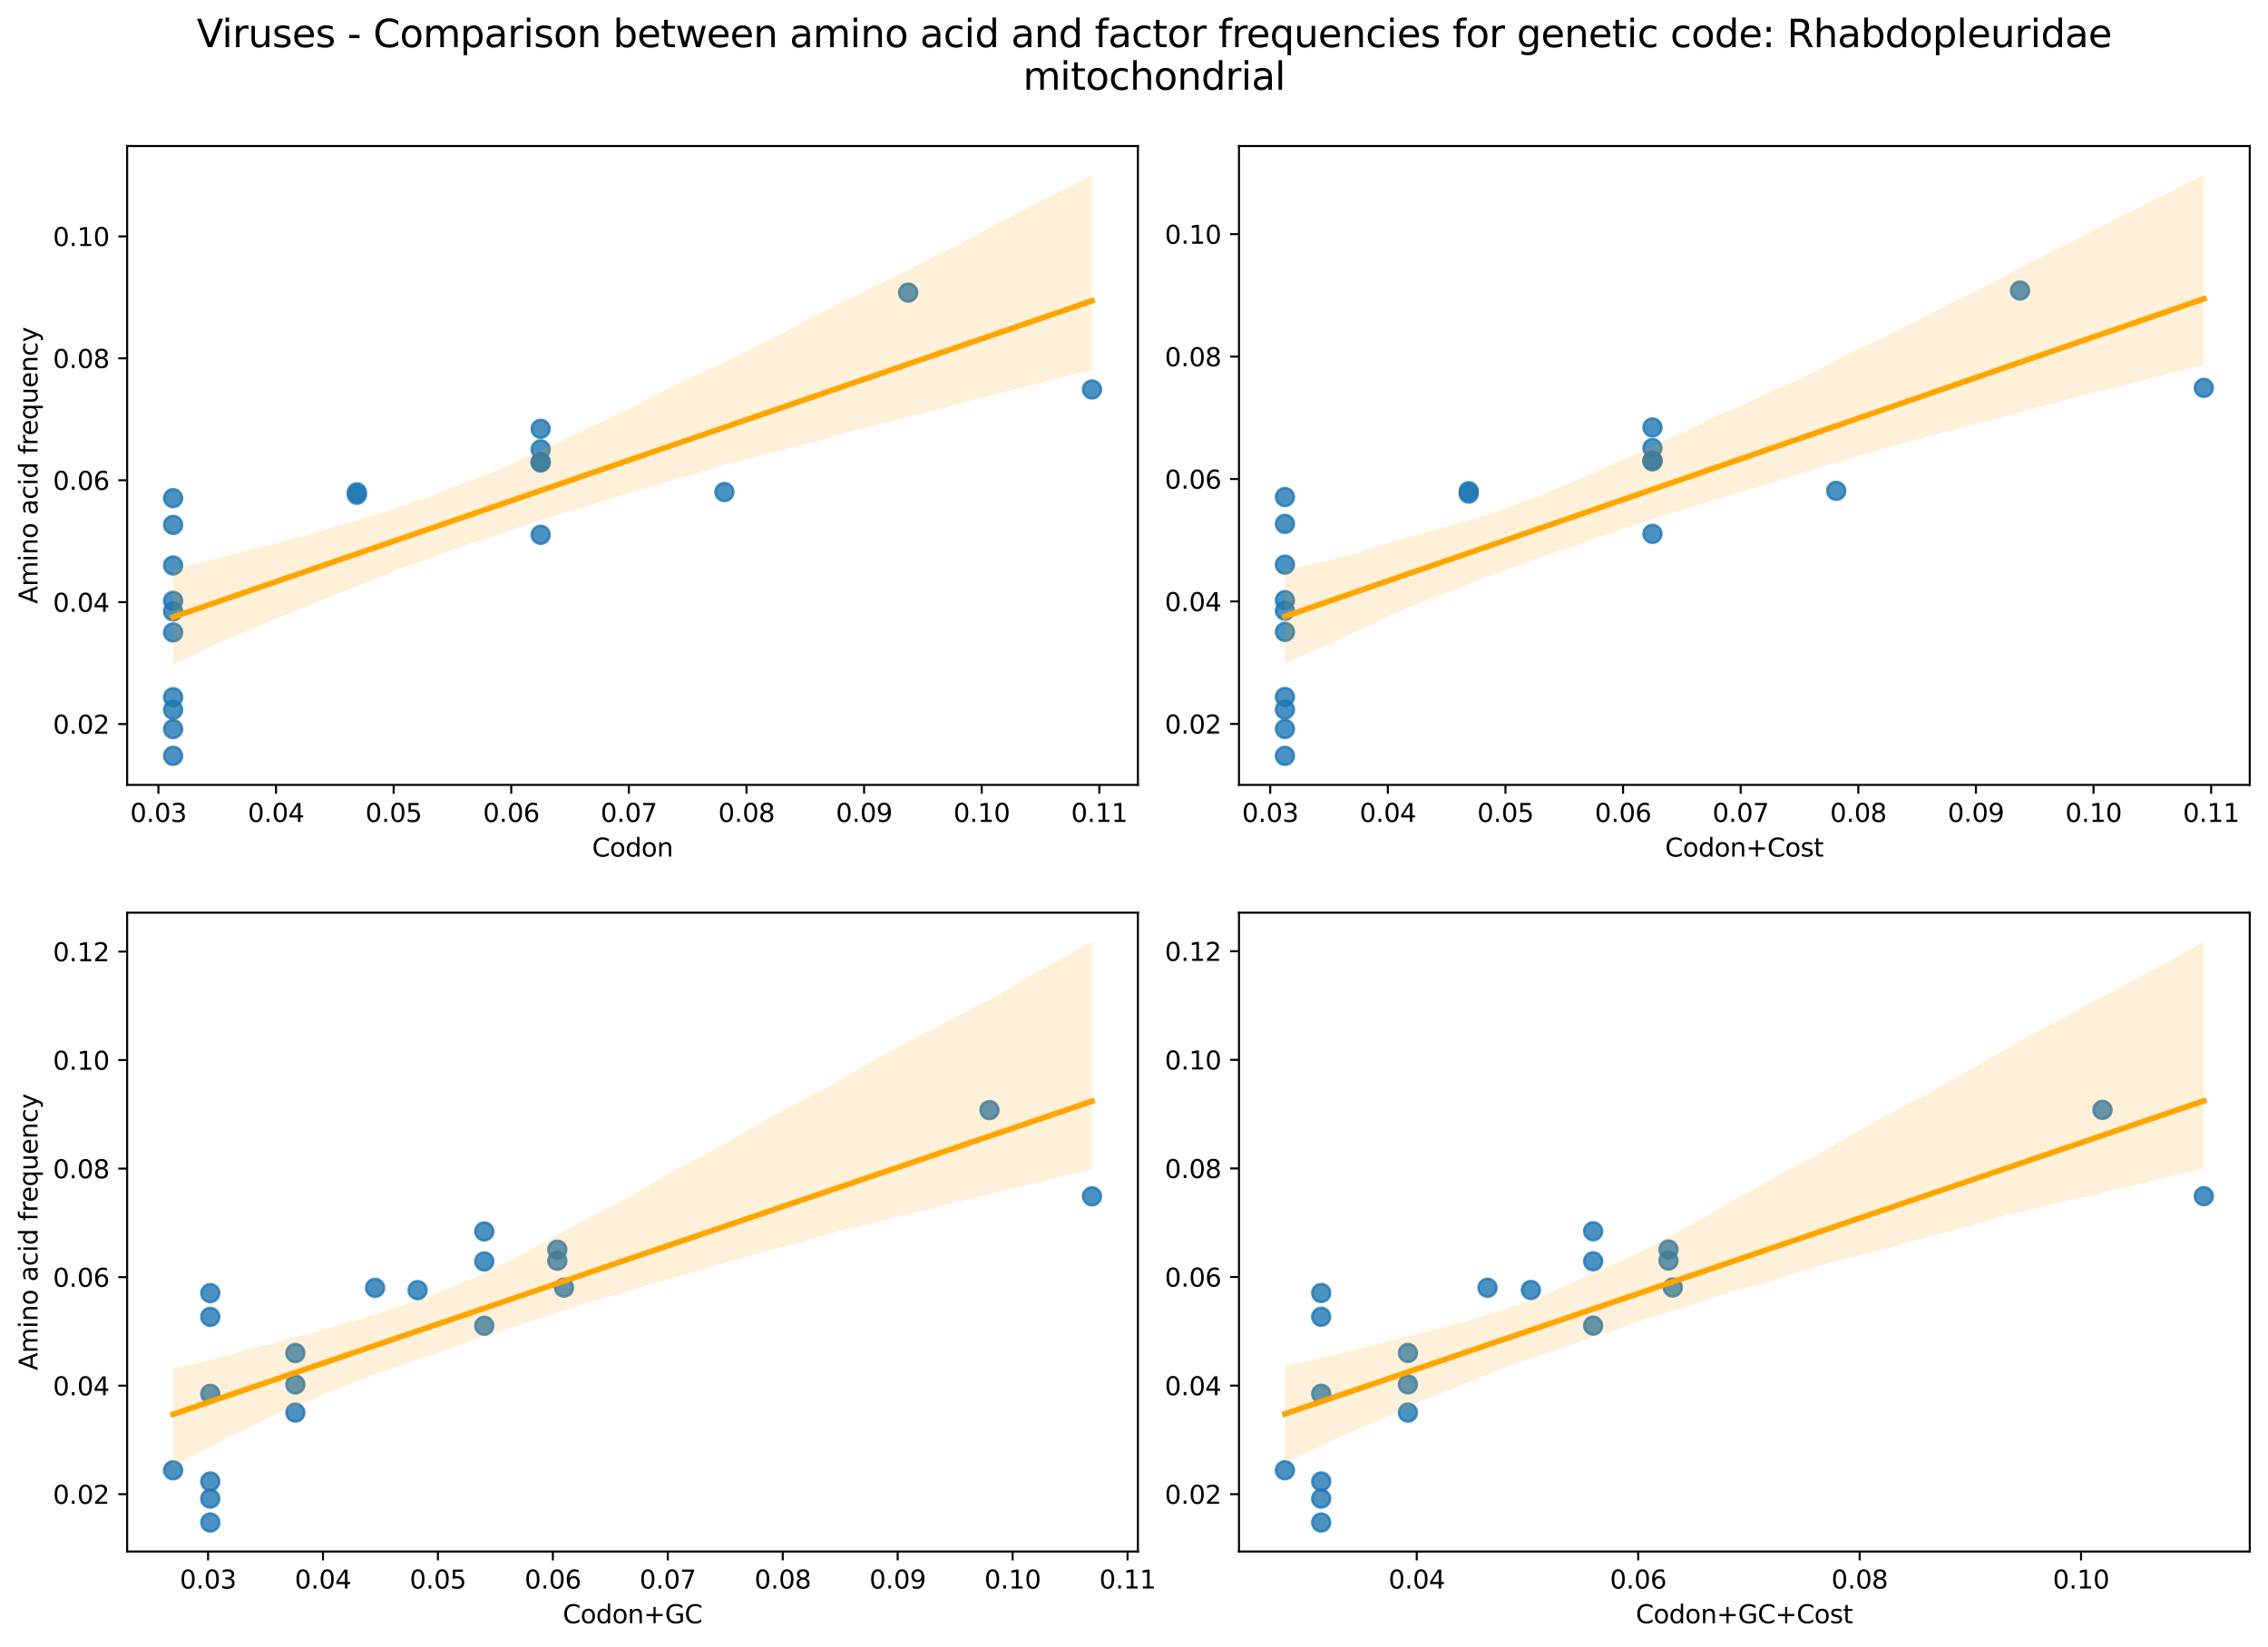 <?xml version="1.0" encoding="utf-8" standalone="no"?>
<!DOCTYPE svg PUBLIC "-//W3C//DTD SVG 1.1//EN"
  "http://www.w3.org/Graphics/SVG/1.1/DTD/svg11.dtd">
<svg xmlns:xlink="http://www.w3.org/1999/xlink" width="894.344pt" height="649.556pt" viewBox="0 0 894.344 649.556" xmlns="http://www.w3.org/2000/svg" version="1.1">
 <defs>
  <style type="text/css">*{stroke-linejoin: round; stroke-linecap: butt}</style>
 </defs>
 <g id="figure_1">
  <g id="patch_1">
   <path d="M 0 649.556 
L 894.344 649.556 
L 894.344 0 
L 0 0 
z
" style="fill: #ffffff"/>
  </g>
  <g id="axes_1">
   <g id="patch_2">
    <path d="M 50.144 309.6 
L 448.715 309.6 
L 448.715 57.6 
L 50.144 57.6 
z
" style="fill: #ffffff"/>
   </g>
   <g id="PathCollection_1">
    <defs>
     <path id="m04733ab30f" d="M 0 3.536 
C 0.938 3.536 1.837 3.163 2.5 2.5 
C 3.163 1.837 3.536 0.938 3.536 0 
C 3.536 -0.938 3.163 -1.837 2.5 -2.5 
C 1.837 -3.163 0.938 -3.536 0 -3.536 
C -0.938 -3.536 -1.837 -3.163 -2.5 -2.5 
C -3.163 -1.837 -3.536 -0.938 -3.536 0 
C -3.536 0.938 -3.163 1.837 -2.5 2.5 
C -1.837 3.163 -0.938 3.536 0 3.536 
z
" style="stroke: #1f77b4; stroke-opacity: 0.8"/>
    </defs>
    <g clip-path="url(#pa083bdc656)">
     <use xlink:href="#m04733ab30f" x="68.261" y="275.007" style="fill: #1f77b4; fill-opacity: 0.8; stroke: #1f77b4; stroke-opacity: 0.8"/>
     <use xlink:href="#m04733ab30f" x="68.261" y="298.145" style="fill: #1f77b4; fill-opacity: 0.8; stroke: #1f77b4; stroke-opacity: 0.8"/>
     <use xlink:href="#m04733ab30f" x="68.261" y="287.578" style="fill: #1f77b4; fill-opacity: 0.8; stroke: #1f77b4; stroke-opacity: 0.8"/>
     <use xlink:href="#m04733ab30f" x="68.261" y="207.041" style="fill: #1f77b4; fill-opacity: 0.8; stroke: #1f77b4; stroke-opacity: 0.8"/>
     <use xlink:href="#m04733ab30f" x="68.261" y="196.497" style="fill: #1f77b4; fill-opacity: 0.8; stroke: #1f77b4; stroke-opacity: 0.8"/>
     <use xlink:href="#m04733ab30f" x="68.261" y="236.99" style="fill: #1f77b4; fill-opacity: 0.8; stroke: #1f77b4; stroke-opacity: 0.8"/>
     <use xlink:href="#m04733ab30f" x="68.261" y="279.973" style="fill: #1f77b4; fill-opacity: 0.8; stroke: #1f77b4; stroke-opacity: 0.8"/>
     <use xlink:href="#m04733ab30f" x="140.728" y="194.181" style="fill: #1f77b4; fill-opacity: 0.8; stroke: #1f77b4; stroke-opacity: 0.8"/>
     <use xlink:href="#m04733ab30f" x="68.261" y="223.052" style="fill: #1f77b4; fill-opacity: 0.8; stroke: #1f77b4; stroke-opacity: 0.8"/>
     <use xlink:href="#m04733ab30f" x="68.261" y="241.133" style="fill: #1f77b4; fill-opacity: 0.8; stroke: #1f77b4; stroke-opacity: 0.8"/>
     <use xlink:href="#m04733ab30f" x="68.261" y="249.459" style="fill: #1f77b4; fill-opacity: 0.8; stroke: #1f77b4; stroke-opacity: 0.8"/>
     <use xlink:href="#m04733ab30f" x="140.728" y="195.171" style="fill: #1f77b4; fill-opacity: 0.8; stroke: #1f77b4; stroke-opacity: 0.8"/>
     <use xlink:href="#m04733ab30f" x="213.196" y="169.156" style="fill: #1f77b4; fill-opacity: 0.8; stroke: #1f77b4; stroke-opacity: 0.8"/>
     <use xlink:href="#m04733ab30f" x="213.196" y="182.459" style="fill: #1f77b4; fill-opacity: 0.8; stroke: #1f77b4; stroke-opacity: 0.8"/>
     <use xlink:href="#m04733ab30f" x="213.196" y="210.955" style="fill: #1f77b4; fill-opacity: 0.8; stroke: #1f77b4; stroke-opacity: 0.8"/>
     <use xlink:href="#m04733ab30f" x="213.196" y="182.154" style="fill: #1f77b4; fill-opacity: 0.8; stroke: #1f77b4; stroke-opacity: 0.8"/>
     <use xlink:href="#m04733ab30f" x="213.196" y="177.242" style="fill: #1f77b4; fill-opacity: 0.8; stroke: #1f77b4; stroke-opacity: 0.8"/>
     <use xlink:href="#m04733ab30f" x="358.131" y="115.414" style="fill: #1f77b4; fill-opacity: 0.8; stroke: #1f77b4; stroke-opacity: 0.8"/>
     <use xlink:href="#m04733ab30f" x="285.663" y="194.079" style="fill: #1f77b4; fill-opacity: 0.8; stroke: #1f77b4; stroke-opacity: 0.8"/>
     <use xlink:href="#m04733ab30f" x="430.598" y="153.624" style="fill: #1f77b4; fill-opacity: 0.8; stroke: #1f77b4; stroke-opacity: 0.8"/>
    </g>
   </g>
   <g id="PolyCollection_1">
    <path d="M 68.261 224.729 
L 68.261 262.03 
L 71.921 260.475 
L 75.581 258.689 
L 79.241 256.846 
L 82.901 255.12 
L 86.561 253.555 
L 90.22 251.861 
L 93.88 250.467 
L 97.54 248.927 
L 101.2 247.388 
L 104.86 245.728 
L 108.52 244.301 
L 112.18 242.749 
L 115.84 241.222 
L 119.5 239.985 
L 123.16 238.357 
L 126.82 236.758 
L 130.48 235.362 
L 134.14 233.852 
L 137.8 232.497 
L 141.46 231.126 
L 145.12 229.5 
L 148.78 227.979 
L 152.44 226.548 
L 156.1 224.958 
L 159.76 223.671 
L 163.42 222.407 
L 167.08 221.064 
L 170.74 219.707 
L 174.4 218.208 
L 178.06 216.972 
L 181.72 215.663 
L 185.38 214.448 
L 189.04 213.343 
L 192.7 212.249 
L 196.36 210.988 
L 200.02 209.514 
L 203.68 208.312 
L 207.34 207.178 
L 211 205.956 
L 214.66 204.647 
L 218.32 203.547 
L 221.98 202.405 
L 225.64 201.355 
L 229.3 200.259 
L 232.96 199.181 
L 236.62 198.001 
L 240.28 196.762 
L 243.94 195.753 
L 247.599 194.602 
L 251.259 193.624 
L 254.919 192.519 
L 258.579 191.405 
L 262.239 190.383 
L 265.899 189.296 
L 269.559 188.123 
L 273.219 187.082 
L 276.879 185.963 
L 280.539 184.91 
L 284.199 183.85 
L 287.859 182.758 
L 291.519 181.93 
L 295.179 180.96 
L 298.839 179.927 
L 302.499 179.062 
L 306.159 178.13 
L 309.819 177.114 
L 313.479 176.165 
L 317.139 175.269 
L 320.799 174.461 
L 324.459 173.382 
L 328.119 172.301 
L 331.779 171.262 
L 335.439 170.247 
L 339.099 169.235 
L 342.759 168.347 
L 346.419 167.326 
L 350.079 166.497 
L 353.739 165.587 
L 357.399 164.675 
L 361.059 163.763 
L 364.719 162.851 
L 368.379 161.939 
L 372.039 161.007 
L 375.699 159.983 
L 379.359 158.957 
L 383.019 157.931 
L 386.679 157.031 
L 390.339 156.183 
L 393.999 155.214 
L 397.659 154.24 
L 401.318 153.3 
L 404.978 152.475 
L 408.638 151.536 
L 412.298 150.543 
L 415.958 149.549 
L 419.618 148.553 
L 423.278 147.619 
L 426.938 146.701 
L 430.598 145.805 
L 430.598 69.055 
L 430.598 69.055 
L 426.938 70.981 
L 423.278 72.907 
L 419.618 74.833 
L 415.958 76.704 
L 412.298 78.475 
L 408.638 80.245 
L 404.978 82.015 
L 401.318 83.954 
L 397.659 85.902 
L 393.999 87.85 
L 390.339 89.797 
L 386.679 91.746 
L 383.019 93.698 
L 379.359 95.652 
L 375.699 97.521 
L 372.039 99.336 
L 368.379 101.151 
L 364.719 102.966 
L 361.059 104.781 
L 357.399 106.726 
L 353.739 108.57 
L 350.079 110.363 
L 346.419 112.156 
L 342.759 113.949 
L 339.099 115.742 
L 335.439 117.535 
L 331.779 119.328 
L 328.119 121.122 
L 324.459 122.995 
L 320.799 124.882 
L 317.139 126.773 
L 313.479 128.735 
L 309.819 130.775 
L 306.159 132.604 
L 302.499 134.615 
L 298.839 136.261 
L 295.179 138.107 
L 291.519 139.989 
L 287.859 141.876 
L 284.199 143.481 
L 280.539 145.068 
L 276.879 146.934 
L 273.219 148.587 
L 269.559 150.272 
L 265.899 152.142 
L 262.239 153.908 
L 258.579 155.8 
L 254.919 157.693 
L 251.259 159.588 
L 247.599 161.48 
L 243.94 163.173 
L 240.28 164.962 
L 236.62 166.685 
L 232.96 168.266 
L 229.3 169.967 
L 225.64 171.74 
L 221.98 173.587 
L 218.32 175.278 
L 214.66 176.997 
L 211 178.681 
L 207.34 180.362 
L 203.68 182.07 
L 200.02 183.855 
L 196.36 185.377 
L 192.7 186.724 
L 189.04 188.162 
L 185.38 189.682 
L 181.72 190.98 
L 178.06 192.569 
L 174.4 193.666 
L 170.74 195.458 
L 167.08 196.732 
L 163.42 197.924 
L 159.76 199.187 
L 156.1 200.378 
L 152.44 201.603 
L 148.78 202.696 
L 145.12 203.855 
L 141.46 205.037 
L 137.8 206.172 
L 134.14 207.179 
L 130.48 208.164 
L 126.82 209.329 
L 123.16 210.465 
L 119.5 211.603 
L 115.84 212.359 
L 112.18 213.491 
L 108.52 214.442 
L 104.86 215.34 
L 101.2 216.255 
L 97.54 217.219 
L 93.88 218.088 
L 90.22 219.003 
L 86.561 219.979 
L 82.901 221.006 
L 79.241 221.934 
L 75.581 222.862 
L 71.921 223.792 
L 68.261 224.729 
z
" clip-path="url(#pa083bdc656)" style="fill: #ffa500; fill-opacity: 0.15"/>
   </g>
   <g id="matplotlib.axis_1">
    <g id="xtick_1">
     <g id="line2d_1">
      <defs>
       <path id="m24f16317ba" d="M 0 0 
L 0 3.5 
" style="stroke: #000000; stroke-width: 0.8"/>
      </defs>
      <g>
       <use xlink:href="#m24f16317ba" x="62.463" y="309.6" style="stroke: #000000; stroke-width: 0.8"/>
      </g>
     </g>
     <g id="text_1">
      <!-- 0.03 -->
      <g transform="translate(51.33 324.198) scale(0.1 -0.1)">
       <defs>
        <path id="DejaVuSans-30" d="M 2034 4250 
Q 1547 4250 1301 3770 
Q 1056 3291 1056 2328 
Q 1056 1369 1301 889 
Q 1547 409 2034 409 
Q 2525 409 2770 889 
Q 3016 1369 3016 2328 
Q 3016 3291 2770 3770 
Q 2525 4250 2034 4250 
z
M 2034 4750 
Q 2819 4750 3233 4129 
Q 3647 3509 3647 2328 
Q 3647 1150 3233 529 
Q 2819 -91 2034 -91 
Q 1250 -91 836 529 
Q 422 1150 422 2328 
Q 422 3509 836 4129 
Q 1250 4750 2034 4750 
z
" transform="scale(0.016)"/>
        <path id="DejaVuSans-2e" d="M 684 794 
L 1344 794 
L 1344 0 
L 684 0 
L 684 794 
z
" transform="scale(0.016)"/>
        <path id="DejaVuSans-33" d="M 2597 2516 
Q 3050 2419 3304 2112 
Q 3559 1806 3559 1356 
Q 3559 666 3084 287 
Q 2609 -91 1734 -91 
Q 1441 -91 1130 -33 
Q 819 25 488 141 
L 488 750 
Q 750 597 1062 519 
Q 1375 441 1716 441 
Q 2309 441 2620 675 
Q 2931 909 2931 1356 
Q 2931 1769 2642 2001 
Q 2353 2234 1838 2234 
L 1294 2234 
L 1294 2753 
L 1863 2753 
Q 2328 2753 2575 2939 
Q 2822 3125 2822 3475 
Q 2822 3834 2567 4026 
Q 2313 4219 1838 4219 
Q 1578 4219 1281 4162 
Q 984 4106 628 3988 
L 628 4550 
Q 988 4650 1302 4700 
Q 1616 4750 1894 4750 
Q 2613 4750 3031 4423 
Q 3450 4097 3450 3541 
Q 3450 3153 3228 2886 
Q 3006 2619 2597 2516 
z
" transform="scale(0.016)"/>
       </defs>
       <use xlink:href="#DejaVuSans-30"/>
       <use xlink:href="#DejaVuSans-2e" x="63.623"/>
       <use xlink:href="#DejaVuSans-30" x="95.41"/>
       <use xlink:href="#DejaVuSans-33" x="159.033"/>
      </g>
     </g>
    </g>
    <g id="xtick_2">
     <g id="line2d_2">
      <g>
       <use xlink:href="#m24f16317ba" x="108.842" y="309.6" style="stroke: #000000; stroke-width: 0.8"/>
      </g>
     </g>
     <g id="text_2">
      <!-- 0.04 -->
      <g transform="translate(97.71 324.198) scale(0.1 -0.1)">
       <defs>
        <path id="DejaVuSans-34" d="M 2419 4116 
L 825 1625 
L 2419 1625 
L 2419 4116 
z
M 2253 4666 
L 3047 4666 
L 3047 1625 
L 3713 1625 
L 3713 1100 
L 3047 1100 
L 3047 0 
L 2419 0 
L 2419 1100 
L 313 1100 
L 313 1709 
L 2253 4666 
z
" transform="scale(0.016)"/>
       </defs>
       <use xlink:href="#DejaVuSans-30"/>
       <use xlink:href="#DejaVuSans-2e" x="63.623"/>
       <use xlink:href="#DejaVuSans-30" x="95.41"/>
       <use xlink:href="#DejaVuSans-34" x="159.033"/>
      </g>
     </g>
    </g>
    <g id="xtick_3">
     <g id="line2d_3">
      <g>
       <use xlink:href="#m24f16317ba" x="155.222" y="309.6" style="stroke: #000000; stroke-width: 0.8"/>
      </g>
     </g>
     <g id="text_3">
      <!-- 0.05 -->
      <g transform="translate(144.089 324.198) scale(0.1 -0.1)">
       <defs>
        <path id="DejaVuSans-35" d="M 691 4666 
L 3169 4666 
L 3169 4134 
L 1269 4134 
L 1269 2991 
Q 1406 3038 1543 3061 
Q 1681 3084 1819 3084 
Q 2600 3084 3056 2656 
Q 3513 2228 3513 1497 
Q 3513 744 3044 326 
Q 2575 -91 1722 -91 
Q 1428 -91 1123 -41 
Q 819 9 494 109 
L 494 744 
Q 775 591 1075 516 
Q 1375 441 1709 441 
Q 2250 441 2565 725 
Q 2881 1009 2881 1497 
Q 2881 1984 2565 2268 
Q 2250 2553 1709 2553 
Q 1456 2553 1204 2497 
Q 953 2441 691 2322 
L 691 4666 
z
" transform="scale(0.016)"/>
       </defs>
       <use xlink:href="#DejaVuSans-30"/>
       <use xlink:href="#DejaVuSans-2e" x="63.623"/>
       <use xlink:href="#DejaVuSans-30" x="95.41"/>
       <use xlink:href="#DejaVuSans-35" x="159.033"/>
      </g>
     </g>
    </g>
    <g id="xtick_4">
     <g id="line2d_4">
      <g>
       <use xlink:href="#m24f16317ba" x="201.601" y="309.6" style="stroke: #000000; stroke-width: 0.8"/>
      </g>
     </g>
     <g id="text_4">
      <!-- 0.06 -->
      <g transform="translate(190.468 324.198) scale(0.1 -0.1)">
       <defs>
        <path id="DejaVuSans-36" d="M 2113 2584 
Q 1688 2584 1439 2293 
Q 1191 2003 1191 1497 
Q 1191 994 1439 701 
Q 1688 409 2113 409 
Q 2538 409 2786 701 
Q 3034 994 3034 1497 
Q 3034 2003 2786 2293 
Q 2538 2584 2113 2584 
z
M 3366 4563 
L 3366 3988 
Q 3128 4100 2886 4159 
Q 2644 4219 2406 4219 
Q 1781 4219 1451 3797 
Q 1122 3375 1075 2522 
Q 1259 2794 1537 2939 
Q 1816 3084 2150 3084 
Q 2853 3084 3261 2657 
Q 3669 2231 3669 1497 
Q 3669 778 3244 343 
Q 2819 -91 2113 -91 
Q 1303 -91 875 529 
Q 447 1150 447 2328 
Q 447 3434 972 4092 
Q 1497 4750 2381 4750 
Q 2619 4750 2861 4703 
Q 3103 4656 3366 4563 
z
" transform="scale(0.016)"/>
       </defs>
       <use xlink:href="#DejaVuSans-30"/>
       <use xlink:href="#DejaVuSans-2e" x="63.623"/>
       <use xlink:href="#DejaVuSans-30" x="95.41"/>
       <use xlink:href="#DejaVuSans-36" x="159.033"/>
      </g>
     </g>
    </g>
    <g id="xtick_5">
     <g id="line2d_5">
      <g>
       <use xlink:href="#m24f16317ba" x="247.98" y="309.6" style="stroke: #000000; stroke-width: 0.8"/>
      </g>
     </g>
     <g id="text_5">
      <!-- 0.07 -->
      <g transform="translate(236.847 324.198) scale(0.1 -0.1)">
       <defs>
        <path id="DejaVuSans-37" d="M 525 4666 
L 3525 4666 
L 3525 4397 
L 1831 0 
L 1172 0 
L 2766 4134 
L 525 4134 
L 525 4666 
z
" transform="scale(0.016)"/>
       </defs>
       <use xlink:href="#DejaVuSans-30"/>
       <use xlink:href="#DejaVuSans-2e" x="63.623"/>
       <use xlink:href="#DejaVuSans-30" x="95.41"/>
       <use xlink:href="#DejaVuSans-37" x="159.033"/>
      </g>
     </g>
    </g>
    <g id="xtick_6">
     <g id="line2d_6">
      <g>
       <use xlink:href="#m24f16317ba" x="294.359" y="309.6" style="stroke: #000000; stroke-width: 0.8"/>
      </g>
     </g>
     <g id="text_6">
      <!-- 0.08 -->
      <g transform="translate(283.227 324.198) scale(0.1 -0.1)">
       <defs>
        <path id="DejaVuSans-38" d="M 2034 2216 
Q 1584 2216 1326 1975 
Q 1069 1734 1069 1313 
Q 1069 891 1326 650 
Q 1584 409 2034 409 
Q 2484 409 2743 651 
Q 3003 894 3003 1313 
Q 3003 1734 2745 1975 
Q 2488 2216 2034 2216 
z
M 1403 2484 
Q 997 2584 770 2862 
Q 544 3141 544 3541 
Q 544 4100 942 4425 
Q 1341 4750 2034 4750 
Q 2731 4750 3128 4425 
Q 3525 4100 3525 3541 
Q 3525 3141 3298 2862 
Q 3072 2584 2669 2484 
Q 3125 2378 3379 2068 
Q 3634 1759 3634 1313 
Q 3634 634 3220 271 
Q 2806 -91 2034 -91 
Q 1263 -91 848 271 
Q 434 634 434 1313 
Q 434 1759 690 2068 
Q 947 2378 1403 2484 
z
M 1172 3481 
Q 1172 3119 1398 2916 
Q 1625 2713 2034 2713 
Q 2441 2713 2670 2916 
Q 2900 3119 2900 3481 
Q 2900 3844 2670 4047 
Q 2441 4250 2034 4250 
Q 1625 4250 1398 4047 
Q 1172 3844 1172 3481 
z
" transform="scale(0.016)"/>
       </defs>
       <use xlink:href="#DejaVuSans-30"/>
       <use xlink:href="#DejaVuSans-2e" x="63.623"/>
       <use xlink:href="#DejaVuSans-30" x="95.41"/>
       <use xlink:href="#DejaVuSans-38" x="159.033"/>
      </g>
     </g>
    </g>
    <g id="xtick_7">
     <g id="line2d_7">
      <g>
       <use xlink:href="#m24f16317ba" x="340.739" y="309.6" style="stroke: #000000; stroke-width: 0.8"/>
      </g>
     </g>
     <g id="text_7">
      <!-- 0.09 -->
      <g transform="translate(329.606 324.198) scale(0.1 -0.1)">
       <defs>
        <path id="DejaVuSans-39" d="M 703 97 
L 703 672 
Q 941 559 1184 500 
Q 1428 441 1663 441 
Q 2288 441 2617 861 
Q 2947 1281 2994 2138 
Q 2813 1869 2534 1725 
Q 2256 1581 1919 1581 
Q 1219 1581 811 2004 
Q 403 2428 403 3163 
Q 403 3881 828 4315 
Q 1253 4750 1959 4750 
Q 2769 4750 3195 4129 
Q 3622 3509 3622 2328 
Q 3622 1225 3098 567 
Q 2575 -91 1691 -91 
Q 1453 -91 1209 -44 
Q 966 3 703 97 
z
M 1959 2075 
Q 2384 2075 2632 2365 
Q 2881 2656 2881 3163 
Q 2881 3666 2632 3958 
Q 2384 4250 1959 4250 
Q 1534 4250 1286 3958 
Q 1038 3666 1038 3163 
Q 1038 2656 1286 2365 
Q 1534 2075 1959 2075 
z
" transform="scale(0.016)"/>
       </defs>
       <use xlink:href="#DejaVuSans-30"/>
       <use xlink:href="#DejaVuSans-2e" x="63.623"/>
       <use xlink:href="#DejaVuSans-30" x="95.41"/>
       <use xlink:href="#DejaVuSans-39" x="159.033"/>
      </g>
     </g>
    </g>
    <g id="xtick_8">
     <g id="line2d_8">
      <g>
       <use xlink:href="#m24f16317ba" x="387.118" y="309.6" style="stroke: #000000; stroke-width: 0.8"/>
      </g>
     </g>
     <g id="text_8">
      <!-- 0.10 -->
      <g transform="translate(375.985 324.198) scale(0.1 -0.1)">
       <defs>
        <path id="DejaVuSans-31" d="M 794 531 
L 1825 531 
L 1825 4091 
L 703 3866 
L 703 4441 
L 1819 4666 
L 2450 4666 
L 2450 531 
L 3481 531 
L 3481 0 
L 794 0 
L 794 531 
z
" transform="scale(0.016)"/>
       </defs>
       <use xlink:href="#DejaVuSans-30"/>
       <use xlink:href="#DejaVuSans-2e" x="63.623"/>
       <use xlink:href="#DejaVuSans-31" x="95.41"/>
       <use xlink:href="#DejaVuSans-30" x="159.033"/>
      </g>
     </g>
    </g>
    <g id="xtick_9">
     <g id="line2d_9">
      <g>
       <use xlink:href="#m24f16317ba" x="433.497" y="309.6" style="stroke: #000000; stroke-width: 0.8"/>
      </g>
     </g>
     <g id="text_9">
      <!-- 0.11 -->
      <g transform="translate(422.364 324.198) scale(0.1 -0.1)">
       <use xlink:href="#DejaVuSans-30"/>
       <use xlink:href="#DejaVuSans-2e" x="63.623"/>
       <use xlink:href="#DejaVuSans-31" x="95.41"/>
       <use xlink:href="#DejaVuSans-31" x="159.033"/>
      </g>
     </g>
    </g>
    <g id="text_10">
     <!-- Codon -->
     <g transform="translate(233.476 337.877) scale(0.1 -0.1)">
      <defs>
       <path id="DejaVuSans-43" d="M 4122 4306 
L 4122 3641 
Q 3803 3938 3442 4084 
Q 3081 4231 2675 4231 
Q 1875 4231 1450 3742 
Q 1025 3253 1025 2328 
Q 1025 1406 1450 917 
Q 1875 428 2675 428 
Q 3081 428 3442 575 
Q 3803 722 4122 1019 
L 4122 359 
Q 3791 134 3420 21 
Q 3050 -91 2638 -91 
Q 1578 -91 968 557 
Q 359 1206 359 2328 
Q 359 3453 968 4101 
Q 1578 4750 2638 4750 
Q 3056 4750 3426 4639 
Q 3797 4528 4122 4306 
z
" transform="scale(0.016)"/>
       <path id="DejaVuSans-6f" d="M 1959 3097 
Q 1497 3097 1228 2736 
Q 959 2375 959 1747 
Q 959 1119 1226 758 
Q 1494 397 1959 397 
Q 2419 397 2687 759 
Q 2956 1122 2956 1747 
Q 2956 2369 2687 2733 
Q 2419 3097 1959 3097 
z
M 1959 3584 
Q 2709 3584 3137 3096 
Q 3566 2609 3566 1747 
Q 3566 888 3137 398 
Q 2709 -91 1959 -91 
Q 1206 -91 779 398 
Q 353 888 353 1747 
Q 353 2609 779 3096 
Q 1206 3584 1959 3584 
z
" transform="scale(0.016)"/>
       <path id="DejaVuSans-64" d="M 2906 2969 
L 2906 4863 
L 3481 4863 
L 3481 0 
L 2906 0 
L 2906 525 
Q 2725 213 2448 61 
Q 2172 -91 1784 -91 
Q 1150 -91 751 415 
Q 353 922 353 1747 
Q 353 2572 751 3078 
Q 1150 3584 1784 3584 
Q 2172 3584 2448 3432 
Q 2725 3281 2906 2969 
z
M 947 1747 
Q 947 1113 1208 752 
Q 1469 391 1925 391 
Q 2381 391 2643 752 
Q 2906 1113 2906 1747 
Q 2906 2381 2643 2742 
Q 2381 3103 1925 3103 
Q 1469 3103 1208 2742 
Q 947 2381 947 1747 
z
" transform="scale(0.016)"/>
       <path id="DejaVuSans-6e" d="M 3513 2113 
L 3513 0 
L 2938 0 
L 2938 2094 
Q 2938 2591 2744 2837 
Q 2550 3084 2163 3084 
Q 1697 3084 1428 2787 
Q 1159 2491 1159 1978 
L 1159 0 
L 581 0 
L 581 3500 
L 1159 3500 
L 1159 2956 
Q 1366 3272 1645 3428 
Q 1925 3584 2291 3584 
Q 2894 3584 3203 3211 
Q 3513 2838 3513 2113 
z
" transform="scale(0.016)"/>
      </defs>
      <use xlink:href="#DejaVuSans-43"/>
      <use xlink:href="#DejaVuSans-6f" x="69.824"/>
      <use xlink:href="#DejaVuSans-64" x="131.006"/>
      <use xlink:href="#DejaVuSans-6f" x="194.482"/>
      <use xlink:href="#DejaVuSans-6e" x="255.664"/>
     </g>
    </g>
   </g>
   <g id="matplotlib.axis_2">
    <g id="ytick_1">
     <g id="line2d_10">
      <defs>
       <path id="meb37195019" d="M 0 0 
L -3.5 0 
" style="stroke: #000000; stroke-width: 0.8"/>
      </defs>
      <g>
       <use xlink:href="#meb37195019" x="50.144" y="285.595" style="stroke: #000000; stroke-width: 0.8"/>
      </g>
     </g>
     <g id="text_11">
      <!-- 0.02 -->
      <g transform="translate(20.878 289.394) scale(0.1 -0.1)">
       <defs>
        <path id="DejaVuSans-32" d="M 1228 531 
L 3431 531 
L 3431 0 
L 469 0 
L 469 531 
Q 828 903 1448 1529 
Q 2069 2156 2228 2338 
Q 2531 2678 2651 2914 
Q 2772 3150 2772 3378 
Q 2772 3750 2511 3984 
Q 2250 4219 1831 4219 
Q 1534 4219 1204 4116 
Q 875 4013 500 3803 
L 500 4441 
Q 881 4594 1212 4672 
Q 1544 4750 1819 4750 
Q 2544 4750 2975 4387 
Q 3406 4025 3406 3419 
Q 3406 3131 3298 2873 
Q 3191 2616 2906 2266 
Q 2828 2175 2409 1742 
Q 1991 1309 1228 531 
z
" transform="scale(0.016)"/>
       </defs>
       <use xlink:href="#DejaVuSans-30"/>
       <use xlink:href="#DejaVuSans-2e" x="63.623"/>
       <use xlink:href="#DejaVuSans-30" x="95.41"/>
       <use xlink:href="#DejaVuSans-32" x="159.033"/>
      </g>
     </g>
    </g>
    <g id="ytick_2">
     <g id="line2d_11">
      <g>
       <use xlink:href="#meb37195019" x="50.144" y="237.509" style="stroke: #000000; stroke-width: 0.8"/>
      </g>
     </g>
     <g id="text_12">
      <!-- 0.04 -->
      <g transform="translate(20.878 241.308) scale(0.1 -0.1)">
       <use xlink:href="#DejaVuSans-30"/>
       <use xlink:href="#DejaVuSans-2e" x="63.623"/>
       <use xlink:href="#DejaVuSans-30" x="95.41"/>
       <use xlink:href="#DejaVuSans-34" x="159.033"/>
      </g>
     </g>
    </g>
    <g id="ytick_3">
     <g id="line2d_12">
      <g>
       <use xlink:href="#meb37195019" x="50.144" y="189.423" style="stroke: #000000; stroke-width: 0.8"/>
      </g>
     </g>
     <g id="text_13">
      <!-- 0.06 -->
      <g transform="translate(20.878 193.222) scale(0.1 -0.1)">
       <use xlink:href="#DejaVuSans-30"/>
       <use xlink:href="#DejaVuSans-2e" x="63.623"/>
       <use xlink:href="#DejaVuSans-30" x="95.41"/>
       <use xlink:href="#DejaVuSans-36" x="159.033"/>
      </g>
     </g>
    </g>
    <g id="ytick_4">
     <g id="line2d_13">
      <g>
       <use xlink:href="#meb37195019" x="50.144" y="141.336" style="stroke: #000000; stroke-width: 0.8"/>
      </g>
     </g>
     <g id="text_14">
      <!-- 0.08 -->
      <g transform="translate(20.878 145.136) scale(0.1 -0.1)">
       <use xlink:href="#DejaVuSans-30"/>
       <use xlink:href="#DejaVuSans-2e" x="63.623"/>
       <use xlink:href="#DejaVuSans-30" x="95.41"/>
       <use xlink:href="#DejaVuSans-38" x="159.033"/>
      </g>
     </g>
    </g>
    <g id="ytick_5">
     <g id="line2d_14">
      <g>
       <use xlink:href="#meb37195019" x="50.144" y="93.25" style="stroke: #000000; stroke-width: 0.8"/>
      </g>
     </g>
     <g id="text_15">
      <!-- 0.10 -->
      <g transform="translate(20.878 97.05) scale(0.1 -0.1)">
       <use xlink:href="#DejaVuSans-30"/>
       <use xlink:href="#DejaVuSans-2e" x="63.623"/>
       <use xlink:href="#DejaVuSans-31" x="95.41"/>
       <use xlink:href="#DejaVuSans-30" x="159.033"/>
      </g>
     </g>
    </g>
    <g id="text_16">
     <!-- Amino acid frequency -->
     <g transform="translate(14.798 238.139) rotate(-90) scale(0.1 -0.1)">
      <defs>
       <path id="DejaVuSans-41" d="M 2188 4044 
L 1331 1722 
L 3047 1722 
L 2188 4044 
z
M 1831 4666 
L 2547 4666 
L 4325 0 
L 3669 0 
L 3244 1197 
L 1141 1197 
L 716 0 
L 50 0 
L 1831 4666 
z
" transform="scale(0.016)"/>
       <path id="DejaVuSans-6d" d="M 3328 2828 
Q 3544 3216 3844 3400 
Q 4144 3584 4550 3584 
Q 5097 3584 5394 3201 
Q 5691 2819 5691 2113 
L 5691 0 
L 5113 0 
L 5113 2094 
Q 5113 2597 4934 2840 
Q 4756 3084 4391 3084 
Q 3944 3084 3684 2787 
Q 3425 2491 3425 1978 
L 3425 0 
L 2847 0 
L 2847 2094 
Q 2847 2600 2669 2842 
Q 2491 3084 2119 3084 
Q 1678 3084 1418 2786 
Q 1159 2488 1159 1978 
L 1159 0 
L 581 0 
L 581 3500 
L 1159 3500 
L 1159 2956 
Q 1356 3278 1631 3431 
Q 1906 3584 2284 3584 
Q 2666 3584 2933 3390 
Q 3200 3197 3328 2828 
z
" transform="scale(0.016)"/>
       <path id="DejaVuSans-69" d="M 603 3500 
L 1178 3500 
L 1178 0 
L 603 0 
L 603 3500 
z
M 603 4863 
L 1178 4863 
L 1178 4134 
L 603 4134 
L 603 4863 
z
" transform="scale(0.016)"/>
       <path id="DejaVuSans-20" transform="scale(0.016)"/>
       <path id="DejaVuSans-61" d="M 2194 1759 
Q 1497 1759 1228 1600 
Q 959 1441 959 1056 
Q 959 750 1161 570 
Q 1363 391 1709 391 
Q 2188 391 2477 730 
Q 2766 1069 2766 1631 
L 2766 1759 
L 2194 1759 
z
M 3341 1997 
L 3341 0 
L 2766 0 
L 2766 531 
Q 2569 213 2275 61 
Q 1981 -91 1556 -91 
Q 1019 -91 701 211 
Q 384 513 384 1019 
Q 384 1609 779 1909 
Q 1175 2209 1959 2209 
L 2766 2209 
L 2766 2266 
Q 2766 2663 2505 2880 
Q 2244 3097 1772 3097 
Q 1472 3097 1187 3025 
Q 903 2953 641 2809 
L 641 3341 
Q 956 3463 1253 3523 
Q 1550 3584 1831 3584 
Q 2591 3584 2966 3190 
Q 3341 2797 3341 1997 
z
" transform="scale(0.016)"/>
       <path id="DejaVuSans-63" d="M 3122 3366 
L 3122 2828 
Q 2878 2963 2633 3030 
Q 2388 3097 2138 3097 
Q 1578 3097 1268 2742 
Q 959 2388 959 1747 
Q 959 1106 1268 751 
Q 1578 397 2138 397 
Q 2388 397 2633 464 
Q 2878 531 3122 666 
L 3122 134 
Q 2881 22 2623 -34 
Q 2366 -91 2075 -91 
Q 1284 -91 818 406 
Q 353 903 353 1747 
Q 353 2603 823 3093 
Q 1294 3584 2113 3584 
Q 2378 3584 2631 3529 
Q 2884 3475 3122 3366 
z
" transform="scale(0.016)"/>
       <path id="DejaVuSans-66" d="M 2375 4863 
L 2375 4384 
L 1825 4384 
Q 1516 4384 1395 4259 
Q 1275 4134 1275 3809 
L 1275 3500 
L 2222 3500 
L 2222 3053 
L 1275 3053 
L 1275 0 
L 697 0 
L 697 3053 
L 147 3053 
L 147 3500 
L 697 3500 
L 697 3744 
Q 697 4328 969 4595 
Q 1241 4863 1831 4863 
L 2375 4863 
z
" transform="scale(0.016)"/>
       <path id="DejaVuSans-72" d="M 2631 2963 
Q 2534 3019 2420 3045 
Q 2306 3072 2169 3072 
Q 1681 3072 1420 2755 
Q 1159 2438 1159 1844 
L 1159 0 
L 581 0 
L 581 3500 
L 1159 3500 
L 1159 2956 
Q 1341 3275 1631 3429 
Q 1922 3584 2338 3584 
Q 2397 3584 2469 3576 
Q 2541 3569 2628 3553 
L 2631 2963 
z
" transform="scale(0.016)"/>
       <path id="DejaVuSans-65" d="M 3597 1894 
L 3597 1613 
L 953 1613 
Q 991 1019 1311 708 
Q 1631 397 2203 397 
Q 2534 397 2845 478 
Q 3156 559 3463 722 
L 3463 178 
Q 3153 47 2828 -22 
Q 2503 -91 2169 -91 
Q 1331 -91 842 396 
Q 353 884 353 1716 
Q 353 2575 817 3079 
Q 1281 3584 2069 3584 
Q 2775 3584 3186 3129 
Q 3597 2675 3597 1894 
z
M 3022 2063 
Q 3016 2534 2758 2815 
Q 2500 3097 2075 3097 
Q 1594 3097 1305 2825 
Q 1016 2553 972 2059 
L 3022 2063 
z
" transform="scale(0.016)"/>
       <path id="DejaVuSans-71" d="M 947 1747 
Q 947 1113 1208 752 
Q 1469 391 1925 391 
Q 2381 391 2643 752 
Q 2906 1113 2906 1747 
Q 2906 2381 2643 2742 
Q 2381 3103 1925 3103 
Q 1469 3103 1208 2742 
Q 947 2381 947 1747 
z
M 2906 525 
Q 2725 213 2448 61 
Q 2172 -91 1784 -91 
Q 1150 -91 751 415 
Q 353 922 353 1747 
Q 353 2572 751 3078 
Q 1150 3584 1784 3584 
Q 2172 3584 2448 3432 
Q 2725 3281 2906 2969 
L 2906 3500 
L 3481 3500 
L 3481 -1331 
L 2906 -1331 
L 2906 525 
z
" transform="scale(0.016)"/>
       <path id="DejaVuSans-75" d="M 544 1381 
L 544 3500 
L 1119 3500 
L 1119 1403 
Q 1119 906 1312 657 
Q 1506 409 1894 409 
Q 2359 409 2629 706 
Q 2900 1003 2900 1516 
L 2900 3500 
L 3475 3500 
L 3475 0 
L 2900 0 
L 2900 538 
Q 2691 219 2414 64 
Q 2138 -91 1772 -91 
Q 1169 -91 856 284 
Q 544 659 544 1381 
z
M 1991 3584 
L 1991 3584 
z
" transform="scale(0.016)"/>
       <path id="DejaVuSans-79" d="M 2059 -325 
Q 1816 -950 1584 -1140 
Q 1353 -1331 966 -1331 
L 506 -1331 
L 506 -850 
L 844 -850 
Q 1081 -850 1212 -737 
Q 1344 -625 1503 -206 
L 1606 56 
L 191 3500 
L 800 3500 
L 1894 763 
L 2988 3500 
L 3597 3500 
L 2059 -325 
z
" transform="scale(0.016)"/>
      </defs>
      <use xlink:href="#DejaVuSans-41"/>
      <use xlink:href="#DejaVuSans-6d" x="68.408"/>
      <use xlink:href="#DejaVuSans-69" x="165.82"/>
      <use xlink:href="#DejaVuSans-6e" x="193.604"/>
      <use xlink:href="#DejaVuSans-6f" x="256.982"/>
      <use xlink:href="#DejaVuSans-20" x="318.164"/>
      <use xlink:href="#DejaVuSans-61" x="349.951"/>
      <use xlink:href="#DejaVuSans-63" x="411.23"/>
      <use xlink:href="#DejaVuSans-69" x="466.211"/>
      <use xlink:href="#DejaVuSans-64" x="493.994"/>
      <use xlink:href="#DejaVuSans-20" x="557.471"/>
      <use xlink:href="#DejaVuSans-66" x="589.258"/>
      <use xlink:href="#DejaVuSans-72" x="624.463"/>
      <use xlink:href="#DejaVuSans-65" x="663.326"/>
      <use xlink:href="#DejaVuSans-71" x="724.85"/>
      <use xlink:href="#DejaVuSans-75" x="788.326"/>
      <use xlink:href="#DejaVuSans-65" x="851.705"/>
      <use xlink:href="#DejaVuSans-6e" x="913.229"/>
      <use xlink:href="#DejaVuSans-63" x="976.607"/>
      <use xlink:href="#DejaVuSans-79" x="1031.588"/>
     </g>
    </g>
   </g>
   <g id="line2d_15">
    <path d="M 68.261 243.406 
L 71.921 242.146 
L 75.581 240.886 
L 79.241 239.626 
L 82.901 238.366 
L 86.561 237.106 
L 90.22 235.846 
L 93.88 234.585 
L 97.54 233.325 
L 101.2 232.065 
L 104.86 230.805 
L 108.52 229.545 
L 112.18 228.285 
L 115.84 227.025 
L 119.5 225.765 
L 123.16 224.504 
L 126.82 223.244 
L 130.48 221.984 
L 134.14 220.724 
L 137.8 219.464 
L 141.46 218.204 
L 145.12 216.944 
L 148.78 215.683 
L 152.44 214.423 
L 156.1 213.163 
L 159.76 211.903 
L 163.42 210.643 
L 167.08 209.383 
L 170.74 208.123 
L 174.4 206.862 
L 178.06 205.602 
L 181.72 204.342 
L 185.38 203.082 
L 189.04 201.822 
L 192.7 200.562 
L 196.36 199.302 
L 200.02 198.041 
L 203.68 196.781 
L 207.34 195.521 
L 211 194.261 
L 214.66 193.001 
L 218.32 191.741 
L 221.98 190.481 
L 225.64 189.22 
L 229.3 187.96 
L 232.96 186.7 
L 236.62 185.44 
L 240.28 184.18 
L 243.94 182.92 
L 247.599 181.66 
L 251.259 180.4 
L 254.919 179.139 
L 258.579 177.879 
L 262.239 176.619 
L 265.899 175.359 
L 269.559 174.099 
L 273.219 172.839 
L 276.879 171.579 
L 280.539 170.318 
L 284.199 169.058 
L 287.859 167.798 
L 291.519 166.538 
L 295.179 165.278 
L 298.839 164.018 
L 302.499 162.758 
L 306.159 161.497 
L 309.819 160.237 
L 313.479 158.977 
L 317.139 157.717 
L 320.799 156.457 
L 324.459 155.197 
L 328.119 153.937 
L 331.779 152.676 
L 335.439 151.416 
L 339.099 150.156 
L 342.759 148.896 
L 346.419 147.636 
L 350.079 146.376 
L 353.739 145.116 
L 357.399 143.855 
L 361.059 142.595 
L 364.719 141.335 
L 368.379 140.075 
L 372.039 138.815 
L 375.699 137.555 
L 379.359 136.295 
L 383.019 135.035 
L 386.679 133.774 
L 390.339 132.514 
L 393.999 131.254 
L 397.659 129.994 
L 401.318 128.734 
L 404.978 127.474 
L 408.638 126.214 
L 412.298 124.953 
L 415.958 123.693 
L 419.618 122.433 
L 423.278 121.173 
L 426.938 119.913 
L 430.598 118.653 
" clip-path="url(#pa083bdc656)" style="fill: none; stroke: #ffa500; stroke-width: 2.25; stroke-linecap: square"/>
   </g>
   <g id="patch_3">
    <path d="M 50.144 309.6 
L 50.144 57.6 
" style="fill: none; stroke: #000000; stroke-width: 0.8; stroke-linejoin: miter; stroke-linecap: square"/>
   </g>
   <g id="patch_4">
    <path d="M 448.715 309.6 
L 448.715 57.6 
" style="fill: none; stroke: #000000; stroke-width: 0.8; stroke-linejoin: miter; stroke-linecap: square"/>
   </g>
   <g id="patch_5">
    <path d="M 50.144 309.6 
L 448.715 309.6 
" style="fill: none; stroke: #000000; stroke-width: 0.8; stroke-linejoin: miter; stroke-linecap: square"/>
   </g>
   <g id="patch_6">
    <path d="M 50.144 57.6 
L 448.715 57.6 
" style="fill: none; stroke: #000000; stroke-width: 0.8; stroke-linejoin: miter; stroke-linecap: square"/>
   </g>
  </g>
  <g id="axes_2">
   <g id="patch_7">
    <path d="M 488.572 309.6 
L 887.144 309.6 
L 887.144 57.6 
L 488.572 57.6 
z
" style="fill: #ffffff"/>
   </g>
   <g id="PathCollection_2">
    <g clip-path="url(#p406998561a)">
     <use xlink:href="#m04733ab30f" x="506.689" y="274.906" style="fill: #1f77b4; fill-opacity: 0.8; stroke: #1f77b4; stroke-opacity: 0.8"/>
     <use xlink:href="#m04733ab30f" x="506.689" y="298.145" style="fill: #1f77b4; fill-opacity: 0.8; stroke: #1f77b4; stroke-opacity: 0.8"/>
     <use xlink:href="#m04733ab30f" x="506.689" y="287.532" style="fill: #1f77b4; fill-opacity: 0.8; stroke: #1f77b4; stroke-opacity: 0.8"/>
     <use xlink:href="#m04733ab30f" x="506.689" y="206.644" style="fill: #1f77b4; fill-opacity: 0.8; stroke: #1f77b4; stroke-opacity: 0.8"/>
     <use xlink:href="#m04733ab30f" x="506.689" y="196.053" style="fill: #1f77b4; fill-opacity: 0.8; stroke: #1f77b4; stroke-opacity: 0.8"/>
     <use xlink:href="#m04733ab30f" x="506.689" y="236.723" style="fill: #1f77b4; fill-opacity: 0.8; stroke: #1f77b4; stroke-opacity: 0.8"/>
     <use xlink:href="#m04733ab30f" x="506.689" y="279.894" style="fill: #1f77b4; fill-opacity: 0.8; stroke: #1f77b4; stroke-opacity: 0.8"/>
     <use xlink:href="#m04733ab30f" x="579.157" y="193.728" style="fill: #1f77b4; fill-opacity: 0.8; stroke: #1f77b4; stroke-opacity: 0.8"/>
     <use xlink:href="#m04733ab30f" x="506.689" y="222.725" style="fill: #1f77b4; fill-opacity: 0.8; stroke: #1f77b4; stroke-opacity: 0.8"/>
     <use xlink:href="#m04733ab30f" x="506.689" y="240.885" style="fill: #1f77b4; fill-opacity: 0.8; stroke: #1f77b4; stroke-opacity: 0.8"/>
     <use xlink:href="#m04733ab30f" x="506.689" y="249.246" style="fill: #1f77b4; fill-opacity: 0.8; stroke: #1f77b4; stroke-opacity: 0.8"/>
     <use xlink:href="#m04733ab30f" x="579.157" y="194.722" style="fill: #1f77b4; fill-opacity: 0.8; stroke: #1f77b4; stroke-opacity: 0.8"/>
     <use xlink:href="#m04733ab30f" x="651.624" y="168.594" style="fill: #1f77b4; fill-opacity: 0.8; stroke: #1f77b4; stroke-opacity: 0.8"/>
     <use xlink:href="#m04733ab30f" x="651.624" y="181.955" style="fill: #1f77b4; fill-opacity: 0.8; stroke: #1f77b4; stroke-opacity: 0.8"/>
     <use xlink:href="#m04733ab30f" x="651.624" y="210.574" style="fill: #1f77b4; fill-opacity: 0.8; stroke: #1f77b4; stroke-opacity: 0.8"/>
     <use xlink:href="#m04733ab30f" x="651.624" y="181.648" style="fill: #1f77b4; fill-opacity: 0.8; stroke: #1f77b4; stroke-opacity: 0.8"/>
     <use xlink:href="#m04733ab30f" x="651.624" y="176.715" style="fill: #1f77b4; fill-opacity: 0.8; stroke: #1f77b4; stroke-opacity: 0.8"/>
     <use xlink:href="#m04733ab30f" x="796.559" y="114.618" style="fill: #1f77b4; fill-opacity: 0.8; stroke: #1f77b4; stroke-opacity: 0.8"/>
     <use xlink:href="#m04733ab30f" x="724.092" y="193.626" style="fill: #1f77b4; fill-opacity: 0.8; stroke: #1f77b4; stroke-opacity: 0.8"/>
     <use xlink:href="#m04733ab30f" x="869.027" y="152.994" style="fill: #1f77b4; fill-opacity: 0.8; stroke: #1f77b4; stroke-opacity: 0.8"/>
    </g>
   </g>
   <g id="PolyCollection_2">
    <path d="M 506.689 225.234 
L 506.689 261.961 
L 510.349 260.102 
L 514.009 258.438 
L 517.669 256.863 
L 521.329 255.207 
L 524.989 253.681 
L 528.649 251.93 
L 532.309 250.165 
L 535.969 248.598 
L 539.629 246.689 
L 543.289 245.092 
L 546.949 243.368 
L 550.609 241.779 
L 554.269 240.081 
L 557.929 238.669 
L 561.589 237.205 
L 565.249 235.805 
L 568.909 234.404 
L 572.569 232.968 
L 576.229 231.55 
L 579.889 230.094 
L 583.549 228.686 
L 587.209 227.234 
L 590.869 225.88 
L 594.529 224.543 
L 598.189 223.088 
L 601.849 221.747 
L 605.509 220.403 
L 609.169 219.233 
L 612.829 217.945 
L 616.488 216.832 
L 620.148 215.578 
L 623.808 214.299 
L 627.468 212.982 
L 631.128 211.712 
L 634.788 210.583 
L 638.448 209.331 
L 642.108 207.945 
L 645.768 206.669 
L 649.428 205.444 
L 653.088 204.259 
L 656.748 203.058 
L 660.408 201.92 
L 664.068 200.775 
L 667.728 199.748 
L 671.388 198.657 
L 675.048 197.567 
L 678.708 196.477 
L 682.368 195.389 
L 686.028 194.3 
L 689.688 193.208 
L 693.348 192.116 
L 697.008 190.975 
L 700.668 189.74 
L 704.328 188.594 
L 707.988 187.391 
L 711.648 186.193 
L 715.308 184.991 
L 718.968 183.984 
L 722.628 182.843 
L 726.288 181.873 
L 729.948 180.765 
L 733.608 179.572 
L 737.268 178.552 
L 740.928 177.475 
L 744.588 176.504 
L 748.248 175.554 
L 751.908 174.555 
L 755.568 173.511 
L 759.228 172.486 
L 762.888 171.427 
L 766.548 170.574 
L 770.208 169.595 
L 773.867 168.664 
L 777.527 167.732 
L 781.187 166.778 
L 784.847 165.786 
L 788.507 164.813 
L 792.167 163.838 
L 795.827 162.86 
L 799.487 161.785 
L 803.147 160.841 
L 806.807 159.941 
L 810.467 158.966 
L 814.127 157.994 
L 817.787 157.013 
L 821.447 155.836 
L 825.107 154.924 
L 828.767 154.089 
L 832.427 153.172 
L 836.087 152.297 
L 839.747 151.417 
L 843.407 150.472 
L 847.067 149.514 
L 850.727 148.608 
L 854.387 147.585 
L 858.047 146.587 
L 861.707 145.797 
L 865.367 144.907 
L 869.027 143.902 
L 869.027 69.055 
L 869.027 69.055 
L 865.367 70.887 
L 861.707 72.72 
L 858.047 74.555 
L 854.387 76.39 
L 850.727 78.225 
L 847.067 80.059 
L 843.407 81.894 
L 839.747 83.729 
L 836.087 85.564 
L 832.427 87.399 
L 828.767 89.234 
L 825.107 91.116 
L 821.447 93.071 
L 817.787 94.89 
L 814.127 96.71 
L 810.467 98.529 
L 806.807 100.349 
L 803.147 102.168 
L 799.487 104.016 
L 795.827 105.982 
L 792.167 108.003 
L 788.507 110.094 
L 784.847 111.901 
L 781.187 113.844 
L 777.527 115.671 
L 773.867 117.388 
L 770.208 119.112 
L 766.548 120.943 
L 762.888 122.924 
L 759.228 124.873 
L 755.568 126.709 
L 751.908 128.544 
L 748.248 130.38 
L 744.588 132.215 
L 740.928 134.01 
L 737.268 135.718 
L 733.608 137.275 
L 729.948 139.084 
L 726.288 141.019 
L 722.628 142.953 
L 718.968 144.888 
L 715.308 146.602 
L 711.648 148.501 
L 707.988 150.282 
L 704.328 151.851 
L 700.668 153.415 
L 697.008 155.143 
L 693.348 156.745 
L 689.688 158.56 
L 686.028 160.166 
L 682.368 161.632 
L 678.708 163.245 
L 675.048 164.886 
L 671.388 166.644 
L 667.728 168.59 
L 664.068 170.237 
L 660.408 171.863 
L 656.748 173.619 
L 653.088 175.454 
L 649.428 177.286 
L 645.768 178.812 
L 642.108 180.375 
L 638.448 181.957 
L 634.788 183.574 
L 631.128 185.388 
L 627.468 186.981 
L 623.808 188.486 
L 620.148 190.092 
L 616.488 191.506 
L 612.829 193.034 
L 609.169 194.7 
L 605.509 196.228 
L 601.849 197.469 
L 598.189 198.687 
L 594.529 200.19 
L 590.869 201.555 
L 587.209 202.856 
L 583.549 203.874 
L 579.889 204.893 
L 576.229 205.985 
L 572.569 207.139 
L 568.909 208.063 
L 565.249 209.116 
L 561.589 210.228 
L 557.929 211.227 
L 554.269 212.202 
L 550.609 213.227 
L 546.949 214.307 
L 543.289 215.524 
L 539.629 216.66 
L 535.969 217.824 
L 532.309 218.884 
L 528.649 219.683 
L 524.989 220.733 
L 521.329 221.6 
L 517.669 222.47 
L 514.009 223.341 
L 510.349 224.221 
L 506.689 225.234 
z
" clip-path="url(#p406998561a)" style="fill: #ffa500; fill-opacity: 0.15"/>
   </g>
   <g id="matplotlib.axis_3">
    <g id="xtick_10">
     <g id="line2d_16">
      <g>
       <use xlink:href="#m24f16317ba" x="500.892" y="309.6" style="stroke: #000000; stroke-width: 0.8"/>
      </g>
     </g>
     <g id="text_17">
      <!-- 0.03 -->
      <g transform="translate(489.759 324.198) scale(0.1 -0.1)">
       <use xlink:href="#DejaVuSans-30"/>
       <use xlink:href="#DejaVuSans-2e" x="63.623"/>
       <use xlink:href="#DejaVuSans-30" x="95.41"/>
       <use xlink:href="#DejaVuSans-33" x="159.033"/>
      </g>
     </g>
    </g>
    <g id="xtick_11">
     <g id="line2d_17">
      <g>
       <use xlink:href="#m24f16317ba" x="547.271" y="309.6" style="stroke: #000000; stroke-width: 0.8"/>
      </g>
     </g>
     <g id="text_18">
      <!-- 0.04 -->
      <g transform="translate(536.138 324.198) scale(0.1 -0.1)">
       <use xlink:href="#DejaVuSans-30"/>
       <use xlink:href="#DejaVuSans-2e" x="63.623"/>
       <use xlink:href="#DejaVuSans-30" x="95.41"/>
       <use xlink:href="#DejaVuSans-34" x="159.033"/>
      </g>
     </g>
    </g>
    <g id="xtick_12">
     <g id="line2d_18">
      <g>
       <use xlink:href="#m24f16317ba" x="593.65" y="309.6" style="stroke: #000000; stroke-width: 0.8"/>
      </g>
     </g>
     <g id="text_19">
      <!-- 0.05 -->
      <g transform="translate(582.517 324.198) scale(0.1 -0.1)">
       <use xlink:href="#DejaVuSans-30"/>
       <use xlink:href="#DejaVuSans-2e" x="63.623"/>
       <use xlink:href="#DejaVuSans-30" x="95.41"/>
       <use xlink:href="#DejaVuSans-35" x="159.033"/>
      </g>
     </g>
    </g>
    <g id="xtick_13">
     <g id="line2d_19">
      <g>
       <use xlink:href="#m24f16317ba" x="640.029" y="309.6" style="stroke: #000000; stroke-width: 0.8"/>
      </g>
     </g>
     <g id="text_20">
      <!-- 0.06 -->
      <g transform="translate(628.897 324.198) scale(0.1 -0.1)">
       <use xlink:href="#DejaVuSans-30"/>
       <use xlink:href="#DejaVuSans-2e" x="63.623"/>
       <use xlink:href="#DejaVuSans-30" x="95.41"/>
       <use xlink:href="#DejaVuSans-36" x="159.033"/>
      </g>
     </g>
    </g>
    <g id="xtick_14">
     <g id="line2d_20">
      <g>
       <use xlink:href="#m24f16317ba" x="686.409" y="309.6" style="stroke: #000000; stroke-width: 0.8"/>
      </g>
     </g>
     <g id="text_21">
      <!-- 0.07 -->
      <g transform="translate(675.276 324.198) scale(0.1 -0.1)">
       <use xlink:href="#DejaVuSans-30"/>
       <use xlink:href="#DejaVuSans-2e" x="63.623"/>
       <use xlink:href="#DejaVuSans-30" x="95.41"/>
       <use xlink:href="#DejaVuSans-37" x="159.033"/>
      </g>
     </g>
    </g>
    <g id="xtick_15">
     <g id="line2d_21">
      <g>
       <use xlink:href="#m24f16317ba" x="732.788" y="309.6" style="stroke: #000000; stroke-width: 0.8"/>
      </g>
     </g>
     <g id="text_22">
      <!-- 0.08 -->
      <g transform="translate(721.655 324.198) scale(0.1 -0.1)">
       <use xlink:href="#DejaVuSans-30"/>
       <use xlink:href="#DejaVuSans-2e" x="63.623"/>
       <use xlink:href="#DejaVuSans-30" x="95.41"/>
       <use xlink:href="#DejaVuSans-38" x="159.033"/>
      </g>
     </g>
    </g>
    <g id="xtick_16">
     <g id="line2d_22">
      <g>
       <use xlink:href="#m24f16317ba" x="779.167" y="309.6" style="stroke: #000000; stroke-width: 0.8"/>
      </g>
     </g>
     <g id="text_23">
      <!-- 0.09 -->
      <g transform="translate(768.034 324.198) scale(0.1 -0.1)">
       <use xlink:href="#DejaVuSans-30"/>
       <use xlink:href="#DejaVuSans-2e" x="63.623"/>
       <use xlink:href="#DejaVuSans-30" x="95.41"/>
       <use xlink:href="#DejaVuSans-39" x="159.033"/>
      </g>
     </g>
    </g>
    <g id="xtick_17">
     <g id="line2d_23">
      <g>
       <use xlink:href="#m24f16317ba" x="825.546" y="309.6" style="stroke: #000000; stroke-width: 0.8"/>
      </g>
     </g>
     <g id="text_24">
      <!-- 0.10 -->
      <g transform="translate(814.414 324.198) scale(0.1 -0.1)">
       <use xlink:href="#DejaVuSans-30"/>
       <use xlink:href="#DejaVuSans-2e" x="63.623"/>
       <use xlink:href="#DejaVuSans-31" x="95.41"/>
       <use xlink:href="#DejaVuSans-30" x="159.033"/>
      </g>
     </g>
    </g>
    <g id="xtick_18">
     <g id="line2d_24">
      <g>
       <use xlink:href="#m24f16317ba" x="871.926" y="309.6" style="stroke: #000000; stroke-width: 0.8"/>
      </g>
     </g>
     <g id="text_25">
      <!-- 0.11 -->
      <g transform="translate(860.793 324.198) scale(0.1 -0.1)">
       <use xlink:href="#DejaVuSans-30"/>
       <use xlink:href="#DejaVuSans-2e" x="63.623"/>
       <use xlink:href="#DejaVuSans-31" x="95.41"/>
       <use xlink:href="#DejaVuSans-31" x="159.033"/>
      </g>
     </g>
    </g>
    <g id="text_26">
     <!-- Codon+Cost -->
     <g transform="translate(656.599 337.877) scale(0.1 -0.1)">
      <defs>
       <path id="DejaVuSans-2b" d="M 2944 4013 
L 2944 2272 
L 4684 2272 
L 4684 1741 
L 2944 1741 
L 2944 0 
L 2419 0 
L 2419 1741 
L 678 1741 
L 678 2272 
L 2419 2272 
L 2419 4013 
L 2944 4013 
z
" transform="scale(0.016)"/>
       <path id="DejaVuSans-73" d="M 2834 3397 
L 2834 2853 
Q 2591 2978 2328 3040 
Q 2066 3103 1784 3103 
Q 1356 3103 1142 2972 
Q 928 2841 928 2578 
Q 928 2378 1081 2264 
Q 1234 2150 1697 2047 
L 1894 2003 
Q 2506 1872 2764 1633 
Q 3022 1394 3022 966 
Q 3022 478 2636 193 
Q 2250 -91 1575 -91 
Q 1294 -91 989 -36 
Q 684 19 347 128 
L 347 722 
Q 666 556 975 473 
Q 1284 391 1588 391 
Q 1994 391 2212 530 
Q 2431 669 2431 922 
Q 2431 1156 2273 1281 
Q 2116 1406 1581 1522 
L 1381 1569 
Q 847 1681 609 1914 
Q 372 2147 372 2553 
Q 372 3047 722 3315 
Q 1072 3584 1716 3584 
Q 2034 3584 2315 3537 
Q 2597 3491 2834 3397 
z
" transform="scale(0.016)"/>
       <path id="DejaVuSans-74" d="M 1172 4494 
L 1172 3500 
L 2356 3500 
L 2356 3053 
L 1172 3053 
L 1172 1153 
Q 1172 725 1289 603 
Q 1406 481 1766 481 
L 2356 481 
L 2356 0 
L 1766 0 
Q 1100 0 847 248 
Q 594 497 594 1153 
L 594 3053 
L 172 3053 
L 172 3500 
L 594 3500 
L 594 4494 
L 1172 4494 
z
" transform="scale(0.016)"/>
      </defs>
      <use xlink:href="#DejaVuSans-43"/>
      <use xlink:href="#DejaVuSans-6f" x="69.824"/>
      <use xlink:href="#DejaVuSans-64" x="131.006"/>
      <use xlink:href="#DejaVuSans-6f" x="194.482"/>
      <use xlink:href="#DejaVuSans-6e" x="255.664"/>
      <use xlink:href="#DejaVuSans-2b" x="319.043"/>
      <use xlink:href="#DejaVuSans-43" x="402.832"/>
      <use xlink:href="#DejaVuSans-6f" x="472.656"/>
      <use xlink:href="#DejaVuSans-73" x="533.838"/>
      <use xlink:href="#DejaVuSans-74" x="585.938"/>
     </g>
    </g>
   </g>
   <g id="matplotlib.axis_4">
    <g id="ytick_6">
     <g id="line2d_25">
      <g>
       <use xlink:href="#meb37195019" x="488.572" y="285.54" style="stroke: #000000; stroke-width: 0.8"/>
      </g>
     </g>
     <g id="text_27">
      <!-- 0.02 -->
      <g transform="translate(459.307 289.339) scale(0.1 -0.1)">
       <use xlink:href="#DejaVuSans-30"/>
       <use xlink:href="#DejaVuSans-2e" x="63.623"/>
       <use xlink:href="#DejaVuSans-30" x="95.41"/>
       <use xlink:href="#DejaVuSans-32" x="159.033"/>
      </g>
     </g>
    </g>
    <g id="ytick_7">
     <g id="line2d_26">
      <g>
       <use xlink:href="#meb37195019" x="488.572" y="237.244" style="stroke: #000000; stroke-width: 0.8"/>
      </g>
     </g>
     <g id="text_28">
      <!-- 0.04 -->
      <g transform="translate(459.307 241.043) scale(0.1 -0.1)">
       <use xlink:href="#DejaVuSans-30"/>
       <use xlink:href="#DejaVuSans-2e" x="63.623"/>
       <use xlink:href="#DejaVuSans-30" x="95.41"/>
       <use xlink:href="#DejaVuSans-34" x="159.033"/>
      </g>
     </g>
    </g>
    <g id="ytick_8">
     <g id="line2d_27">
      <g>
       <use xlink:href="#meb37195019" x="488.572" y="188.948" style="stroke: #000000; stroke-width: 0.8"/>
      </g>
     </g>
     <g id="text_29">
      <!-- 0.06 -->
      <g transform="translate(459.307 192.748) scale(0.1 -0.1)">
       <use xlink:href="#DejaVuSans-30"/>
       <use xlink:href="#DejaVuSans-2e" x="63.623"/>
       <use xlink:href="#DejaVuSans-30" x="95.41"/>
       <use xlink:href="#DejaVuSans-36" x="159.033"/>
      </g>
     </g>
    </g>
    <g id="ytick_9">
     <g id="line2d_28">
      <g>
       <use xlink:href="#meb37195019" x="488.572" y="140.653" style="stroke: #000000; stroke-width: 0.8"/>
      </g>
     </g>
     <g id="text_30">
      <!-- 0.08 -->
      <g transform="translate(459.307 144.452) scale(0.1 -0.1)">
       <use xlink:href="#DejaVuSans-30"/>
       <use xlink:href="#DejaVuSans-2e" x="63.623"/>
       <use xlink:href="#DejaVuSans-30" x="95.41"/>
       <use xlink:href="#DejaVuSans-38" x="159.033"/>
      </g>
     </g>
    </g>
    <g id="ytick_10">
     <g id="line2d_29">
      <g>
       <use xlink:href="#meb37195019" x="488.572" y="92.357" style="stroke: #000000; stroke-width: 0.8"/>
      </g>
     </g>
     <g id="text_31">
      <!-- 0.10 -->
      <g transform="translate(459.307 96.156) scale(0.1 -0.1)">
       <use xlink:href="#DejaVuSans-30"/>
       <use xlink:href="#DejaVuSans-2e" x="63.623"/>
       <use xlink:href="#DejaVuSans-31" x="95.41"/>
       <use xlink:href="#DejaVuSans-30" x="159.033"/>
      </g>
     </g>
    </g>
   </g>
   <g id="line2d_30">
    <path d="M 506.689 243.168 
L 510.349 241.902 
L 514.009 240.636 
L 517.669 239.371 
L 521.329 238.105 
L 524.989 236.84 
L 528.649 235.574 
L 532.309 234.308 
L 535.969 233.043 
L 539.629 231.777 
L 543.289 230.511 
L 546.949 229.246 
L 550.609 227.98 
L 554.269 226.715 
L 557.929 225.449 
L 561.589 224.183 
L 565.249 222.918 
L 568.909 221.652 
L 572.569 220.386 
L 576.229 219.121 
L 579.889 217.855 
L 583.549 216.589 
L 587.209 215.324 
L 590.869 214.058 
L 594.529 212.793 
L 598.189 211.527 
L 601.849 210.261 
L 605.509 208.996 
L 609.169 207.73 
L 612.829 206.464 
L 616.488 205.199 
L 620.148 203.933 
L 623.808 202.667 
L 627.468 201.402 
L 631.128 200.136 
L 634.788 198.871 
L 638.448 197.605 
L 642.108 196.339 
L 645.768 195.074 
L 649.428 193.808 
L 653.088 192.542 
L 656.748 191.277 
L 660.408 190.011 
L 664.068 188.746 
L 667.728 187.48 
L 671.388 186.214 
L 675.048 184.949 
L 678.708 183.683 
L 682.368 182.417 
L 686.028 181.152 
L 689.688 179.886 
L 693.348 178.62 
L 697.008 177.355 
L 700.668 176.089 
L 704.328 174.824 
L 707.988 173.558 
L 711.648 172.292 
L 715.308 171.027 
L 718.968 169.761 
L 722.628 168.495 
L 726.288 167.23 
L 729.948 165.964 
L 733.608 164.698 
L 737.268 163.433 
L 740.928 162.167 
L 744.588 160.902 
L 748.248 159.636 
L 751.908 158.37 
L 755.568 157.105 
L 759.228 155.839 
L 762.888 154.573 
L 766.548 153.308 
L 770.208 152.042 
L 773.867 150.776 
L 777.527 149.511 
L 781.187 148.245 
L 784.847 146.98 
L 788.507 145.714 
L 792.167 144.448 
L 795.827 143.183 
L 799.487 141.917 
L 803.147 140.651 
L 806.807 139.386 
L 810.467 138.12 
L 814.127 136.855 
L 817.787 135.589 
L 821.447 134.323 
L 825.107 133.058 
L 828.767 131.792 
L 832.427 130.526 
L 836.087 129.261 
L 839.747 127.995 
L 843.407 126.729 
L 847.067 125.464 
L 850.727 124.198 
L 854.387 122.933 
L 858.047 121.667 
L 861.707 120.401 
L 865.367 119.136 
L 869.027 117.87 
" clip-path="url(#p406998561a)" style="fill: none; stroke: #ffa500; stroke-width: 2.25; stroke-linecap: square"/>
   </g>
   <g id="patch_8">
    <path d="M 488.572 309.6 
L 488.572 57.6 
" style="fill: none; stroke: #000000; stroke-width: 0.8; stroke-linejoin: miter; stroke-linecap: square"/>
   </g>
   <g id="patch_9">
    <path d="M 887.144 309.6 
L 887.144 57.6 
" style="fill: none; stroke: #000000; stroke-width: 0.8; stroke-linejoin: miter; stroke-linecap: square"/>
   </g>
   <g id="patch_10">
    <path d="M 488.572 309.6 
L 887.144 309.6 
" style="fill: none; stroke: #000000; stroke-width: 0.8; stroke-linejoin: miter; stroke-linecap: square"/>
   </g>
   <g id="patch_11">
    <path d="M 488.572 57.6 
L 887.144 57.6 
" style="fill: none; stroke: #000000; stroke-width: 0.8; stroke-linejoin: miter; stroke-linecap: square"/>
   </g>
  </g>
  <g id="axes_3">
   <g id="patch_12">
    <path d="M 50.144 612 
L 448.715 612 
L 448.715 360 
L 50.144 360 
z
" style="fill: #ffffff"/>
   </g>
   <g id="PathCollection_3">
    <g clip-path="url(#p57e80ee622)">
     <use xlink:href="#m04733ab30f" x="68.261" y="579.948" style="fill: #1f77b4; fill-opacity: 0.8; stroke: #1f77b4; stroke-opacity: 0.8"/>
     <use xlink:href="#m04733ab30f" x="82.917" y="600.545" style="fill: #1f77b4; fill-opacity: 0.8; stroke: #1f77b4; stroke-opacity: 0.8"/>
     <use xlink:href="#m04733ab30f" x="82.917" y="591.138" style="fill: #1f77b4; fill-opacity: 0.8; stroke: #1f77b4; stroke-opacity: 0.8"/>
     <use xlink:href="#m04733ab30f" x="82.917" y="519.446" style="fill: #1f77b4; fill-opacity: 0.8; stroke: #1f77b4; stroke-opacity: 0.8"/>
     <use xlink:href="#m04733ab30f" x="82.917" y="510.06" style="fill: #1f77b4; fill-opacity: 0.8; stroke: #1f77b4; stroke-opacity: 0.8"/>
     <use xlink:href="#m04733ab30f" x="116.47" y="546.106" style="fill: #1f77b4; fill-opacity: 0.8; stroke: #1f77b4; stroke-opacity: 0.8"/>
     <use xlink:href="#m04733ab30f" x="82.917" y="584.369" style="fill: #1f77b4; fill-opacity: 0.8; stroke: #1f77b4; stroke-opacity: 0.8"/>
     <use xlink:href="#m04733ab30f" x="147.903" y="507.998" style="fill: #1f77b4; fill-opacity: 0.8; stroke: #1f77b4; stroke-opacity: 0.8"/>
     <use xlink:href="#m04733ab30f" x="116.47" y="533.699" style="fill: #1f77b4; fill-opacity: 0.8; stroke: #1f77b4; stroke-opacity: 0.8"/>
     <use xlink:href="#m04733ab30f" x="82.917" y="549.794" style="fill: #1f77b4; fill-opacity: 0.8; stroke: #1f77b4; stroke-opacity: 0.8"/>
     <use xlink:href="#m04733ab30f" x="116.47" y="557.205" style="fill: #1f77b4; fill-opacity: 0.8; stroke: #1f77b4; stroke-opacity: 0.8"/>
     <use xlink:href="#m04733ab30f" x="164.68" y="508.88" style="fill: #1f77b4; fill-opacity: 0.8; stroke: #1f77b4; stroke-opacity: 0.8"/>
     <use xlink:href="#m04733ab30f" x="190.963" y="485.722" style="fill: #1f77b4; fill-opacity: 0.8; stroke: #1f77b4; stroke-opacity: 0.8"/>
     <use xlink:href="#m04733ab30f" x="190.963" y="497.564" style="fill: #1f77b4; fill-opacity: 0.8; stroke: #1f77b4; stroke-opacity: 0.8"/>
     <use xlink:href="#m04733ab30f" x="190.963" y="522.93" style="fill: #1f77b4; fill-opacity: 0.8; stroke: #1f77b4; stroke-opacity: 0.8"/>
     <use xlink:href="#m04733ab30f" x="219.766" y="497.292" style="fill: #1f77b4; fill-opacity: 0.8; stroke: #1f77b4; stroke-opacity: 0.8"/>
     <use xlink:href="#m04733ab30f" x="219.766" y="492.92" style="fill: #1f77b4; fill-opacity: 0.8; stroke: #1f77b4; stroke-opacity: 0.8"/>
     <use xlink:href="#m04733ab30f" x="390.169" y="437.882" style="fill: #1f77b4; fill-opacity: 0.8; stroke: #1f77b4; stroke-opacity: 0.8"/>
     <use xlink:href="#m04733ab30f" x="222.396" y="507.908" style="fill: #1f77b4; fill-opacity: 0.8; stroke: #1f77b4; stroke-opacity: 0.8"/>
     <use xlink:href="#m04733ab30f" x="430.598" y="471.896" style="fill: #1f77b4; fill-opacity: 0.8; stroke: #1f77b4; stroke-opacity: 0.8"/>
    </g>
   </g>
   <g id="PolyCollection_3">
    <path d="M 68.261 539.886 
L 68.261 578.221 
L 71.921 576.388 
L 75.581 574.55 
L 79.241 572.63 
L 82.901 570.71 
L 86.561 568.556 
L 90.22 566.731 
L 93.88 565.149 
L 97.54 563.455 
L 101.2 561.496 
L 104.86 559.624 
L 108.52 557.873 
L 112.18 556.395 
L 115.84 554.989 
L 119.5 553.581 
L 123.16 552.031 
L 126.82 550.221 
L 130.48 548.767 
L 134.14 547.368 
L 137.8 545.938 
L 141.46 544.47 
L 145.12 543.218 
L 148.78 541.662 
L 152.44 540.521 
L 156.1 539.411 
L 159.76 538.132 
L 163.42 536.819 
L 167.08 535.573 
L 170.74 534.315 
L 174.4 533.094 
L 178.06 531.651 
L 181.72 530.254 
L 185.38 528.923 
L 189.04 527.687 
L 192.7 526.57 
L 196.36 525.253 
L 200.02 524.099 
L 203.68 522.988 
L 207.34 521.857 
L 211 520.625 
L 214.66 519.428 
L 218.32 518.174 
L 221.98 516.922 
L 225.64 515.676 
L 229.3 514.549 
L 232.96 513.427 
L 236.62 512.342 
L 240.28 511.389 
L 243.94 510.435 
L 247.599 509.396 
L 251.259 508.177 
L 254.919 507.019 
L 258.579 506.023 
L 262.239 504.932 
L 265.899 503.892 
L 269.559 502.844 
L 273.219 501.796 
L 276.879 500.793 
L 280.539 499.666 
L 284.199 498.626 
L 287.859 497.565 
L 291.519 496.578 
L 295.179 495.532 
L 298.839 494.488 
L 302.499 493.448 
L 306.159 492.474 
L 309.819 491.411 
L 313.479 490.416 
L 317.139 489.61 
L 320.799 488.558 
L 324.459 487.469 
L 328.119 486.406 
L 331.779 485.408 
L 335.439 484.509 
L 339.099 483.759 
L 342.759 483.001 
L 346.419 481.922 
L 350.079 480.847 
L 353.739 479.918 
L 357.399 479.172 
L 361.059 478.394 
L 364.719 477.488 
L 368.379 476.407 
L 372.039 475.43 
L 375.699 474.545 
L 379.359 473.658 
L 383.019 472.803 
L 386.679 471.901 
L 390.339 471.02 
L 393.999 469.963 
L 397.659 469.142 
L 401.318 468.374 
L 404.978 467.471 
L 408.638 466.611 
L 412.298 465.727 
L 415.958 464.81 
L 419.618 463.873 
L 423.278 463.009 
L 426.938 462.201 
L 430.598 461.322 
L 430.598 371.455 
L 430.598 371.455 
L 426.938 373.531 
L 423.278 375.544 
L 419.618 377.532 
L 415.958 379.525 
L 412.298 381.518 
L 408.638 383.511 
L 404.978 385.629 
L 401.318 387.82 
L 397.659 390.011 
L 393.999 392.191 
L 390.339 394.167 
L 386.679 396.065 
L 383.019 397.962 
L 379.359 399.86 
L 375.699 401.757 
L 372.039 403.655 
L 368.379 405.553 
L 364.719 407.45 
L 361.059 409.357 
L 357.399 411.343 
L 353.739 413.328 
L 350.079 415.314 
L 346.419 417.304 
L 342.759 419.297 
L 339.099 421.442 
L 335.439 423.612 
L 331.779 425.782 
L 328.119 427.825 
L 324.459 429.761 
L 320.799 431.698 
L 317.139 433.634 
L 313.479 435.571 
L 309.819 437.507 
L 306.159 439.444 
L 302.499 441.385 
L 298.839 443.533 
L 295.179 445.699 
L 291.519 447.864 
L 287.859 450.03 
L 284.199 452.12 
L 280.539 454.001 
L 276.879 455.886 
L 273.219 457.771 
L 269.559 459.655 
L 265.899 461.684 
L 262.239 463.826 
L 258.579 465.98 
L 254.919 468.126 
L 251.259 470.266 
L 247.599 472.243 
L 243.94 474.252 
L 240.28 476.215 
L 236.62 478.178 
L 232.96 480.05 
L 229.3 482.004 
L 225.64 483.975 
L 221.98 485.955 
L 218.32 487.999 
L 214.66 490.091 
L 211 491.926 
L 207.34 493.826 
L 203.68 495.854 
L 200.02 497.606 
L 196.36 499.443 
L 192.7 501.372 
L 189.04 503.049 
L 185.38 504.634 
L 181.72 506.225 
L 178.06 507.716 
L 174.4 509.171 
L 170.74 510.599 
L 167.08 512.135 
L 163.42 513.153 
L 159.76 514.476 
L 156.1 515.587 
L 152.44 516.906 
L 148.78 518.041 
L 145.12 519.261 
L 141.46 520.428 
L 137.8 521.405 
L 134.14 522.505 
L 130.48 523.546 
L 126.82 524.587 
L 123.16 525.626 
L 119.5 526.664 
L 115.84 527.705 
L 112.18 528.743 
L 108.52 529.746 
L 104.86 530.49 
L 101.2 531.248 
L 97.54 532.392 
L 93.88 533.507 
L 90.22 534.491 
L 86.561 535.499 
L 82.901 536.441 
L 79.241 537.396 
L 75.581 538.229 
L 71.921 539.042 
L 68.261 539.886 
z
" clip-path="url(#p57e80ee622)" style="fill: #ffa500; fill-opacity: 0.15"/>
   </g>
   <g id="matplotlib.axis_5">
    <g id="xtick_19">
     <g id="line2d_31">
      <g>
       <use xlink:href="#m24f16317ba" x="82.04" y="612" style="stroke: #000000; stroke-width: 0.8"/>
      </g>
     </g>
     <g id="text_32">
      <!-- 0.03 -->
      <g transform="translate(70.907 626.598) scale(0.1 -0.1)">
       <use xlink:href="#DejaVuSans-30"/>
       <use xlink:href="#DejaVuSans-2e" x="63.623"/>
       <use xlink:href="#DejaVuSans-30" x="95.41"/>
       <use xlink:href="#DejaVuSans-33" x="159.033"/>
      </g>
     </g>
    </g>
    <g id="xtick_20">
     <g id="line2d_32">
      <g>
       <use xlink:href="#m24f16317ba" x="127.363" y="612" style="stroke: #000000; stroke-width: 0.8"/>
      </g>
     </g>
     <g id="text_33">
      <!-- 0.04 -->
      <g transform="translate(116.231 626.598) scale(0.1 -0.1)">
       <use xlink:href="#DejaVuSans-30"/>
       <use xlink:href="#DejaVuSans-2e" x="63.623"/>
       <use xlink:href="#DejaVuSans-30" x="95.41"/>
       <use xlink:href="#DejaVuSans-34" x="159.033"/>
      </g>
     </g>
    </g>
    <g id="xtick_21">
     <g id="line2d_33">
      <g>
       <use xlink:href="#m24f16317ba" x="172.687" y="612" style="stroke: #000000; stroke-width: 0.8"/>
      </g>
     </g>
     <g id="text_34">
      <!-- 0.05 -->
      <g transform="translate(161.554 626.598) scale(0.1 -0.1)">
       <use xlink:href="#DejaVuSans-30"/>
       <use xlink:href="#DejaVuSans-2e" x="63.623"/>
       <use xlink:href="#DejaVuSans-30" x="95.41"/>
       <use xlink:href="#DejaVuSans-35" x="159.033"/>
      </g>
     </g>
    </g>
    <g id="xtick_22">
     <g id="line2d_34">
      <g>
       <use xlink:href="#m24f16317ba" x="218.011" y="612" style="stroke: #000000; stroke-width: 0.8"/>
      </g>
     </g>
     <g id="text_35">
      <!-- 0.06 -->
      <g transform="translate(206.878 626.598) scale(0.1 -0.1)">
       <use xlink:href="#DejaVuSans-30"/>
       <use xlink:href="#DejaVuSans-2e" x="63.623"/>
       <use xlink:href="#DejaVuSans-30" x="95.41"/>
       <use xlink:href="#DejaVuSans-36" x="159.033"/>
      </g>
     </g>
    </g>
    <g id="xtick_23">
     <g id="line2d_35">
      <g>
       <use xlink:href="#m24f16317ba" x="263.335" y="612" style="stroke: #000000; stroke-width: 0.8"/>
      </g>
     </g>
     <g id="text_36">
      <!-- 0.07 -->
      <g transform="translate(252.202 626.598) scale(0.1 -0.1)">
       <use xlink:href="#DejaVuSans-30"/>
       <use xlink:href="#DejaVuSans-2e" x="63.623"/>
       <use xlink:href="#DejaVuSans-30" x="95.41"/>
       <use xlink:href="#DejaVuSans-37" x="159.033"/>
      </g>
     </g>
    </g>
    <g id="xtick_24">
     <g id="line2d_36">
      <g>
       <use xlink:href="#m24f16317ba" x="308.659" y="612" style="stroke: #000000; stroke-width: 0.8"/>
      </g>
     </g>
     <g id="text_37">
      <!-- 0.08 -->
      <g transform="translate(297.526 626.598) scale(0.1 -0.1)">
       <use xlink:href="#DejaVuSans-30"/>
       <use xlink:href="#DejaVuSans-2e" x="63.623"/>
       <use xlink:href="#DejaVuSans-30" x="95.41"/>
       <use xlink:href="#DejaVuSans-38" x="159.033"/>
      </g>
     </g>
    </g>
    <g id="xtick_25">
     <g id="line2d_37">
      <g>
       <use xlink:href="#m24f16317ba" x="353.982" y="612" style="stroke: #000000; stroke-width: 0.8"/>
      </g>
     </g>
     <g id="text_38">
      <!-- 0.09 -->
      <g transform="translate(342.85 626.598) scale(0.1 -0.1)">
       <use xlink:href="#DejaVuSans-30"/>
       <use xlink:href="#DejaVuSans-2e" x="63.623"/>
       <use xlink:href="#DejaVuSans-30" x="95.41"/>
       <use xlink:href="#DejaVuSans-39" x="159.033"/>
      </g>
     </g>
    </g>
    <g id="xtick_26">
     <g id="line2d_38">
      <g>
       <use xlink:href="#m24f16317ba" x="399.306" y="612" style="stroke: #000000; stroke-width: 0.8"/>
      </g>
     </g>
     <g id="text_39">
      <!-- 0.10 -->
      <g transform="translate(388.173 626.598) scale(0.1 -0.1)">
       <use xlink:href="#DejaVuSans-30"/>
       <use xlink:href="#DejaVuSans-2e" x="63.623"/>
       <use xlink:href="#DejaVuSans-31" x="95.41"/>
       <use xlink:href="#DejaVuSans-30" x="159.033"/>
      </g>
     </g>
    </g>
    <g id="xtick_27">
     <g id="line2d_39">
      <g>
       <use xlink:href="#m24f16317ba" x="444.63" y="612" style="stroke: #000000; stroke-width: 0.8"/>
      </g>
     </g>
     <g id="text_40">
      <!-- 0.11 -->
      <g transform="translate(433.497 626.598) scale(0.1 -0.1)">
       <use xlink:href="#DejaVuSans-30"/>
       <use xlink:href="#DejaVuSans-2e" x="63.623"/>
       <use xlink:href="#DejaVuSans-31" x="95.41"/>
       <use xlink:href="#DejaVuSans-31" x="159.033"/>
      </g>
     </g>
    </g>
    <g id="text_41">
     <!-- Codon+GC -->
     <g transform="translate(221.921 640.277) scale(0.1 -0.1)">
      <defs>
       <path id="DejaVuSans-47" d="M 3809 666 
L 3809 1919 
L 2778 1919 
L 2778 2438 
L 4434 2438 
L 4434 434 
Q 4069 175 3628 42 
Q 3188 -91 2688 -91 
Q 1594 -91 976 548 
Q 359 1188 359 2328 
Q 359 3472 976 4111 
Q 1594 4750 2688 4750 
Q 3144 4750 3555 4637 
Q 3966 4525 4313 4306 
L 4313 3634 
Q 3963 3931 3569 4081 
Q 3175 4231 2741 4231 
Q 1884 4231 1454 3753 
Q 1025 3275 1025 2328 
Q 1025 1384 1454 906 
Q 1884 428 2741 428 
Q 3075 428 3337 486 
Q 3600 544 3809 666 
z
" transform="scale(0.016)"/>
      </defs>
      <use xlink:href="#DejaVuSans-43"/>
      <use xlink:href="#DejaVuSans-6f" x="69.824"/>
      <use xlink:href="#DejaVuSans-64" x="131.006"/>
      <use xlink:href="#DejaVuSans-6f" x="194.482"/>
      <use xlink:href="#DejaVuSans-6e" x="255.664"/>
      <use xlink:href="#DejaVuSans-2b" x="319.043"/>
      <use xlink:href="#DejaVuSans-47" x="402.832"/>
      <use xlink:href="#DejaVuSans-43" x="480.322"/>
     </g>
    </g>
   </g>
   <g id="matplotlib.axis_6">
    <g id="ytick_11">
     <g id="line2d_40">
      <g>
       <use xlink:href="#meb37195019" x="50.144" y="589.373" style="stroke: #000000; stroke-width: 0.8"/>
      </g>
     </g>
     <g id="text_42">
      <!-- 0.02 -->
      <g transform="translate(20.878 593.172) scale(0.1 -0.1)">
       <use xlink:href="#DejaVuSans-30"/>
       <use xlink:href="#DejaVuSans-2e" x="63.623"/>
       <use xlink:href="#DejaVuSans-30" x="95.41"/>
       <use xlink:href="#DejaVuSans-32" x="159.033"/>
      </g>
     </g>
    </g>
    <g id="ytick_12">
     <g id="line2d_41">
      <g>
       <use xlink:href="#meb37195019" x="50.144" y="546.568" style="stroke: #000000; stroke-width: 0.8"/>
      </g>
     </g>
     <g id="text_43">
      <!-- 0.04 -->
      <g transform="translate(20.878 550.367) scale(0.1 -0.1)">
       <use xlink:href="#DejaVuSans-30"/>
       <use xlink:href="#DejaVuSans-2e" x="63.623"/>
       <use xlink:href="#DejaVuSans-30" x="95.41"/>
       <use xlink:href="#DejaVuSans-34" x="159.033"/>
      </g>
     </g>
    </g>
    <g id="ytick_13">
     <g id="line2d_42">
      <g>
       <use xlink:href="#meb37195019" x="50.144" y="503.762" style="stroke: #000000; stroke-width: 0.8"/>
      </g>
     </g>
     <g id="text_44">
      <!-- 0.06 -->
      <g transform="translate(20.878 507.562) scale(0.1 -0.1)">
       <use xlink:href="#DejaVuSans-30"/>
       <use xlink:href="#DejaVuSans-2e" x="63.623"/>
       <use xlink:href="#DejaVuSans-30" x="95.41"/>
       <use xlink:href="#DejaVuSans-36" x="159.033"/>
      </g>
     </g>
    </g>
    <g id="ytick_14">
     <g id="line2d_43">
      <g>
       <use xlink:href="#meb37195019" x="50.144" y="460.957" style="stroke: #000000; stroke-width: 0.8"/>
      </g>
     </g>
     <g id="text_45">
      <!-- 0.08 -->
      <g transform="translate(20.878 464.756) scale(0.1 -0.1)">
       <use xlink:href="#DejaVuSans-30"/>
       <use xlink:href="#DejaVuSans-2e" x="63.623"/>
       <use xlink:href="#DejaVuSans-30" x="95.41"/>
       <use xlink:href="#DejaVuSans-38" x="159.033"/>
      </g>
     </g>
    </g>
    <g id="ytick_15">
     <g id="line2d_44">
      <g>
       <use xlink:href="#meb37195019" x="50.144" y="418.152" style="stroke: #000000; stroke-width: 0.8"/>
      </g>
     </g>
     <g id="text_46">
      <!-- 0.10 -->
      <g transform="translate(20.878 421.951) scale(0.1 -0.1)">
       <use xlink:href="#DejaVuSans-30"/>
       <use xlink:href="#DejaVuSans-2e" x="63.623"/>
       <use xlink:href="#DejaVuSans-31" x="95.41"/>
       <use xlink:href="#DejaVuSans-30" x="159.033"/>
      </g>
     </g>
    </g>
    <g id="ytick_16">
     <g id="line2d_45">
      <g>
       <use xlink:href="#meb37195019" x="50.144" y="375.347" style="stroke: #000000; stroke-width: 0.8"/>
      </g>
     </g>
     <g id="text_47">
      <!-- 0.12 -->
      <g transform="translate(20.878 379.146) scale(0.1 -0.1)">
       <use xlink:href="#DejaVuSans-30"/>
       <use xlink:href="#DejaVuSans-2e" x="63.623"/>
       <use xlink:href="#DejaVuSans-31" x="95.41"/>
       <use xlink:href="#DejaVuSans-32" x="159.033"/>
      </g>
     </g>
    </g>
    <g id="text_48">
     <!-- Amino acid frequency -->
     <g transform="translate(14.798 540.539) rotate(-90) scale(0.1 -0.1)">
      <use xlink:href="#DejaVuSans-41"/>
      <use xlink:href="#DejaVuSans-6d" x="68.408"/>
      <use xlink:href="#DejaVuSans-69" x="165.82"/>
      <use xlink:href="#DejaVuSans-6e" x="193.604"/>
      <use xlink:href="#DejaVuSans-6f" x="256.982"/>
      <use xlink:href="#DejaVuSans-20" x="318.164"/>
      <use xlink:href="#DejaVuSans-61" x="349.951"/>
      <use xlink:href="#DejaVuSans-63" x="411.23"/>
      <use xlink:href="#DejaVuSans-69" x="466.211"/>
      <use xlink:href="#DejaVuSans-64" x="493.994"/>
      <use xlink:href="#DejaVuSans-20" x="557.471"/>
      <use xlink:href="#DejaVuSans-66" x="589.258"/>
      <use xlink:href="#DejaVuSans-72" x="624.463"/>
      <use xlink:href="#DejaVuSans-65" x="663.326"/>
      <use xlink:href="#DejaVuSans-71" x="724.85"/>
      <use xlink:href="#DejaVuSans-75" x="788.326"/>
      <use xlink:href="#DejaVuSans-65" x="851.705"/>
      <use xlink:href="#DejaVuSans-6e" x="913.229"/>
      <use xlink:href="#DejaVuSans-63" x="976.607"/>
      <use xlink:href="#DejaVuSans-79" x="1031.588"/>
     </g>
    </g>
   </g>
   <g id="line2d_46">
    <path d="M 68.261 557.85 
L 71.921 556.602 
L 75.581 555.355 
L 79.241 554.108 
L 82.901 552.86 
L 86.561 551.613 
L 90.22 550.366 
L 93.88 549.118 
L 97.54 547.871 
L 101.2 546.624 
L 104.86 545.377 
L 108.52 544.129 
L 112.18 542.882 
L 115.84 541.635 
L 119.5 540.387 
L 123.16 539.14 
L 126.82 537.893 
L 130.48 536.645 
L 134.14 535.398 
L 137.8 534.151 
L 141.46 532.903 
L 145.12 531.656 
L 148.78 530.409 
L 152.44 529.162 
L 156.1 527.914 
L 159.76 526.667 
L 163.42 525.42 
L 167.08 524.172 
L 170.74 522.925 
L 174.4 521.678 
L 178.06 520.43 
L 181.72 519.183 
L 185.38 517.936 
L 189.04 516.689 
L 192.7 515.441 
L 196.36 514.194 
L 200.02 512.947 
L 203.68 511.699 
L 207.34 510.452 
L 211 509.205 
L 214.66 507.957 
L 218.32 506.71 
L 221.98 505.463 
L 225.64 504.215 
L 229.3 502.968 
L 232.96 501.721 
L 236.62 500.474 
L 240.28 499.226 
L 243.94 497.979 
L 247.599 496.732 
L 251.259 495.484 
L 254.919 494.237 
L 258.579 492.99 
L 262.239 491.742 
L 265.899 490.495 
L 269.559 489.248 
L 273.219 488.001 
L 276.879 486.753 
L 280.539 485.506 
L 284.199 484.259 
L 287.859 483.011 
L 291.519 481.764 
L 295.179 480.517 
L 298.839 479.269 
L 302.499 478.022 
L 306.159 476.775 
L 309.819 475.528 
L 313.479 474.28 
L 317.139 473.033 
L 320.799 471.786 
L 324.459 470.538 
L 328.119 469.291 
L 331.779 468.044 
L 335.439 466.796 
L 339.099 465.549 
L 342.759 464.302 
L 346.419 463.054 
L 350.079 461.807 
L 353.739 460.56 
L 357.399 459.313 
L 361.059 458.065 
L 364.719 456.818 
L 368.379 455.571 
L 372.039 454.323 
L 375.699 453.076 
L 379.359 451.829 
L 383.019 450.581 
L 386.679 449.334 
L 390.339 448.087 
L 393.999 446.84 
L 397.659 445.592 
L 401.318 444.345 
L 404.978 443.098 
L 408.638 441.85 
L 412.298 440.603 
L 415.958 439.356 
L 419.618 438.108 
L 423.278 436.861 
L 426.938 435.614 
L 430.598 434.367 
" clip-path="url(#p57e80ee622)" style="fill: none; stroke: #ffa500; stroke-width: 2.25; stroke-linecap: square"/>
   </g>
   <g id="patch_13">
    <path d="M 50.144 612 
L 50.144 360 
" style="fill: none; stroke: #000000; stroke-width: 0.8; stroke-linejoin: miter; stroke-linecap: square"/>
   </g>
   <g id="patch_14">
    <path d="M 448.715 612 
L 448.715 360 
" style="fill: none; stroke: #000000; stroke-width: 0.8; stroke-linejoin: miter; stroke-linecap: square"/>
   </g>
   <g id="patch_15">
    <path d="M 50.144 612 
L 448.715 612 
" style="fill: none; stroke: #000000; stroke-width: 0.8; stroke-linejoin: miter; stroke-linecap: square"/>
   </g>
   <g id="patch_16">
    <path d="M 50.144 360 
L 448.715 360 
" style="fill: none; stroke: #000000; stroke-width: 0.8; stroke-linejoin: miter; stroke-linecap: square"/>
   </g>
  </g>
  <g id="axes_4">
   <g id="patch_17">
    <path d="M 488.572 612 
L 887.144 612 
L 887.144 360 
L 488.572 360 
z
" style="fill: #ffffff"/>
   </g>
   <g id="PathCollection_4">
    <g clip-path="url(#p9489bc608e)">
     <use xlink:href="#m04733ab30f" x="506.689" y="579.936" style="fill: #1f77b4; fill-opacity: 0.8; stroke: #1f77b4; stroke-opacity: 0.8"/>
     <use xlink:href="#m04733ab30f" x="520.989" y="600.545" style="fill: #1f77b4; fill-opacity: 0.8; stroke: #1f77b4; stroke-opacity: 0.8"/>
     <use xlink:href="#m04733ab30f" x="520.989" y="591.133" style="fill: #1f77b4; fill-opacity: 0.8; stroke: #1f77b4; stroke-opacity: 0.8"/>
     <use xlink:href="#m04733ab30f" x="520.989" y="519.401" style="fill: #1f77b4; fill-opacity: 0.8; stroke: #1f77b4; stroke-opacity: 0.8"/>
     <use xlink:href="#m04733ab30f" x="520.989" y="510.009" style="fill: #1f77b4; fill-opacity: 0.8; stroke: #1f77b4; stroke-opacity: 0.8"/>
     <use xlink:href="#m04733ab30f" x="555.183" y="546.075" style="fill: #1f77b4; fill-opacity: 0.8; stroke: #1f77b4; stroke-opacity: 0.8"/>
     <use xlink:href="#m04733ab30f" x="520.989" y="584.36" style="fill: #1f77b4; fill-opacity: 0.8; stroke: #1f77b4; stroke-opacity: 0.8"/>
     <use xlink:href="#m04733ab30f" x="586.579" y="507.946" style="fill: #1f77b4; fill-opacity: 0.8; stroke: #1f77b4; stroke-opacity: 0.8"/>
     <use xlink:href="#m04733ab30f" x="555.183" y="533.662" style="fill: #1f77b4; fill-opacity: 0.8; stroke: #1f77b4; stroke-opacity: 0.8"/>
     <use xlink:href="#m04733ab30f" x="520.989" y="549.766" style="fill: #1f77b4; fill-opacity: 0.8; stroke: #1f77b4; stroke-opacity: 0.8"/>
     <use xlink:href="#m04733ab30f" x="555.183" y="557.181" style="fill: #1f77b4; fill-opacity: 0.8; stroke: #1f77b4; stroke-opacity: 0.8"/>
     <use xlink:href="#m04733ab30f" x="603.677" y="508.829" style="fill: #1f77b4; fill-opacity: 0.8; stroke: #1f77b4; stroke-opacity: 0.8"/>
     <use xlink:href="#m04733ab30f" x="628.227" y="485.657" style="fill: #1f77b4; fill-opacity: 0.8; stroke: #1f77b4; stroke-opacity: 0.8"/>
     <use xlink:href="#m04733ab30f" x="628.227" y="497.506" style="fill: #1f77b4; fill-opacity: 0.8; stroke: #1f77b4; stroke-opacity: 0.8"/>
     <use xlink:href="#m04733ab30f" x="628.227" y="522.886" style="fill: #1f77b4; fill-opacity: 0.8; stroke: #1f77b4; stroke-opacity: 0.8"/>
     <use xlink:href="#m04733ab30f" x="657.933" y="497.234" style="fill: #1f77b4; fill-opacity: 0.8; stroke: #1f77b4; stroke-opacity: 0.8"/>
     <use xlink:href="#m04733ab30f" x="657.933" y="492.859" style="fill: #1f77b4; fill-opacity: 0.8; stroke: #1f77b4; stroke-opacity: 0.8"/>
     <use xlink:href="#m04733ab30f" x="829.07" y="437.79" style="fill: #1f77b4; fill-opacity: 0.8; stroke: #1f77b4; stroke-opacity: 0.8"/>
     <use xlink:href="#m04733ab30f" x="659.623" y="507.856" style="fill: #1f77b4; fill-opacity: 0.8; stroke: #1f77b4; stroke-opacity: 0.8"/>
     <use xlink:href="#m04733ab30f" x="869.027" y="471.823" style="fill: #1f77b4; fill-opacity: 0.8; stroke: #1f77b4; stroke-opacity: 0.8"/>
    </g>
   </g>
   <g id="PolyCollection_4">
    <path d="M 506.689 538.983 
L 506.689 577.181 
L 510.349 575.345 
L 514.009 573.588 
L 517.669 571.795 
L 521.329 570.376 
L 524.989 568.462 
L 528.649 566.682 
L 532.309 564.972 
L 535.969 563.393 
L 539.629 561.945 
L 543.289 560.292 
L 546.949 558.877 
L 550.609 556.979 
L 554.269 555.184 
L 557.929 553.603 
L 561.589 552.176 
L 565.249 550.764 
L 568.909 549.288 
L 572.569 547.818 
L 576.229 546.326 
L 579.889 544.749 
L 583.549 543.201 
L 587.209 541.882 
L 590.869 540.448 
L 594.529 539.03 
L 598.189 537.707 
L 601.849 536.481 
L 605.509 535.141 
L 609.169 533.801 
L 612.829 532.595 
L 616.488 531.434 
L 620.148 530.203 
L 623.808 528.926 
L 627.468 527.532 
L 631.128 526.429 
L 634.788 525.203 
L 638.448 524.11 
L 642.108 522.717 
L 645.768 521.434 
L 649.428 520.261 
L 653.088 519.048 
L 656.748 517.885 
L 660.408 516.744 
L 664.068 515.734 
L 667.728 514.515 
L 671.388 513.254 
L 675.048 512.047 
L 678.708 510.764 
L 682.368 509.668 
L 686.028 508.637 
L 689.688 507.689 
L 693.348 506.7 
L 697.008 505.773 
L 700.668 504.676 
L 704.328 503.356 
L 707.988 502.17 
L 711.648 501.034 
L 715.308 499.928 
L 718.968 498.913 
L 722.628 497.988 
L 726.288 496.895 
L 729.948 495.988 
L 733.608 495.129 
L 737.268 494.269 
L 740.928 493.41 
L 744.588 492.445 
L 748.248 491.353 
L 751.908 490.261 
L 755.568 489.168 
L 759.228 488.211 
L 762.888 487.212 
L 766.548 486.23 
L 770.208 485.278 
L 773.867 484.183 
L 777.527 483.313 
L 781.187 482.291 
L 784.847 481.182 
L 788.507 480.074 
L 792.167 479.17 
L 795.827 478.327 
L 799.487 477.485 
L 803.147 476.642 
L 806.807 475.8 
L 810.467 474.797 
L 814.127 473.786 
L 817.787 473.06 
L 821.447 472.247 
L 825.107 471.611 
L 828.767 470.547 
L 832.427 469.547 
L 836.087 468.746 
L 839.747 467.945 
L 843.407 467.091 
L 847.067 466.15 
L 850.727 465.21 
L 854.387 464.327 
L 858.047 463.47 
L 861.707 462.612 
L 865.367 461.801 
L 869.027 461.008 
L 869.027 371.455 
L 869.027 371.455 
L 865.367 373.529 
L 861.707 375.604 
L 858.047 377.628 
L 854.387 379.59 
L 850.727 381.552 
L 847.067 383.515 
L 843.407 385.477 
L 839.747 387.439 
L 836.087 389.403 
L 832.427 391.367 
L 828.767 393.331 
L 825.107 395.295 
L 821.447 397.259 
L 817.787 399.223 
L 814.127 401.187 
L 810.467 403.151 
L 806.807 405.115 
L 803.147 407.079 
L 799.487 409.045 
L 795.827 411.033 
L 792.167 413.124 
L 788.507 415.218 
L 784.847 417.311 
L 781.187 419.405 
L 777.527 421.498 
L 773.867 423.592 
L 770.208 425.685 
L 766.548 427.74 
L 762.888 429.84 
L 759.228 431.929 
L 755.568 433.853 
L 751.908 435.778 
L 748.248 437.709 
L 744.588 439.661 
L 740.928 441.583 
L 737.268 443.506 
L 733.608 445.47 
L 729.948 447.628 
L 726.288 449.787 
L 722.628 451.945 
L 718.968 454.032 
L 715.308 456.038 
L 711.648 458.045 
L 707.988 460.052 
L 704.328 462.059 
L 700.668 464.066 
L 697.008 466.073 
L 693.348 468.08 
L 689.688 470.088 
L 686.028 472.095 
L 682.368 474.155 
L 678.708 476.261 
L 675.048 478.367 
L 671.388 480.473 
L 667.728 482.578 
L 664.068 484.542 
L 660.408 486.508 
L 656.748 488.479 
L 653.088 490.44 
L 649.428 492.401 
L 645.768 494.368 
L 642.108 496.146 
L 638.448 497.727 
L 634.788 499.326 
L 631.128 500.858 
L 627.468 502.253 
L 623.808 504.059 
L 620.148 505.838 
L 616.488 507.228 
L 612.829 508.952 
L 609.169 510.854 
L 605.509 512.456 
L 601.849 513.562 
L 598.189 514.801 
L 594.529 516.004 
L 590.869 517.341 
L 587.209 518.333 
L 583.549 519.477 
L 579.889 520.716 
L 576.229 521.727 
L 572.569 522.828 
L 568.909 523.654 
L 565.249 524.464 
L 561.589 525.506 
L 557.929 526.549 
L 554.269 527.338 
L 550.609 528.117 
L 546.949 529.215 
L 543.289 530.076 
L 539.629 531.051 
L 535.969 532.051 
L 532.309 532.934 
L 528.649 533.791 
L 524.989 534.647 
L 521.329 535.5 
L 517.669 536.336 
L 514.009 537.215 
L 510.349 538.076 
L 506.689 538.983 
z
" clip-path="url(#p9489bc608e)" style="fill: #ffa500; fill-opacity: 0.15"/>
   </g>
   <g id="matplotlib.axis_7">
    <g id="xtick_28">
     <g id="line2d_47">
      <g>
       <use xlink:href="#m24f16317ba" x="558.677" y="612" style="stroke: #000000; stroke-width: 0.8"/>
      </g>
     </g>
     <g id="text_49">
      <!-- 0.04 -->
      <g transform="translate(547.544 626.598) scale(0.1 -0.1)">
       <use xlink:href="#DejaVuSans-30"/>
       <use xlink:href="#DejaVuSans-2e" x="63.623"/>
       <use xlink:href="#DejaVuSans-30" x="95.41"/>
       <use xlink:href="#DejaVuSans-34" x="159.033"/>
      </g>
     </g>
    </g>
    <g id="xtick_29">
     <g id="line2d_48">
      <g>
       <use xlink:href="#m24f16317ba" x="645.993" y="612" style="stroke: #000000; stroke-width: 0.8"/>
      </g>
     </g>
     <g id="text_50">
      <!-- 0.06 -->
      <g transform="translate(634.86 626.598) scale(0.1 -0.1)">
       <use xlink:href="#DejaVuSans-30"/>
       <use xlink:href="#DejaVuSans-2e" x="63.623"/>
       <use xlink:href="#DejaVuSans-30" x="95.41"/>
       <use xlink:href="#DejaVuSans-36" x="159.033"/>
      </g>
     </g>
    </g>
    <g id="xtick_30">
     <g id="line2d_49">
      <g>
       <use xlink:href="#m24f16317ba" x="733.308" y="612" style="stroke: #000000; stroke-width: 0.8"/>
      </g>
     </g>
     <g id="text_51">
      <!-- 0.08 -->
      <g transform="translate(722.176 626.598) scale(0.1 -0.1)">
       <use xlink:href="#DejaVuSans-30"/>
       <use xlink:href="#DejaVuSans-2e" x="63.623"/>
       <use xlink:href="#DejaVuSans-30" x="95.41"/>
       <use xlink:href="#DejaVuSans-38" x="159.033"/>
      </g>
     </g>
    </g>
    <g id="xtick_31">
     <g id="line2d_50">
      <g>
       <use xlink:href="#m24f16317ba" x="820.624" y="612" style="stroke: #000000; stroke-width: 0.8"/>
      </g>
     </g>
     <g id="text_52">
      <!-- 0.10 -->
      <g transform="translate(809.491 626.598) scale(0.1 -0.1)">
       <use xlink:href="#DejaVuSans-30"/>
       <use xlink:href="#DejaVuSans-2e" x="63.623"/>
       <use xlink:href="#DejaVuSans-31" x="95.41"/>
       <use xlink:href="#DejaVuSans-30" x="159.033"/>
      </g>
     </g>
    </g>
    <g id="text_53">
     <!-- Codon+GC+Cost -->
     <g transform="translate(645.044 640.277) scale(0.1 -0.1)">
      <use xlink:href="#DejaVuSans-43"/>
      <use xlink:href="#DejaVuSans-6f" x="69.824"/>
      <use xlink:href="#DejaVuSans-64" x="131.006"/>
      <use xlink:href="#DejaVuSans-6f" x="194.482"/>
      <use xlink:href="#DejaVuSans-6e" x="255.664"/>
      <use xlink:href="#DejaVuSans-2b" x="319.043"/>
      <use xlink:href="#DejaVuSans-47" x="402.832"/>
      <use xlink:href="#DejaVuSans-43" x="480.322"/>
      <use xlink:href="#DejaVuSans-2b" x="550.146"/>
      <use xlink:href="#DejaVuSans-43" x="633.936"/>
      <use xlink:href="#DejaVuSans-6f" x="703.76"/>
      <use xlink:href="#DejaVuSans-73" x="764.941"/>
      <use xlink:href="#DejaVuSans-74" x="817.041"/>
     </g>
    </g>
   </g>
   <g id="matplotlib.axis_8">
    <g id="ytick_17">
     <g id="line2d_51">
      <g>
       <use xlink:href="#meb37195019" x="488.572" y="589.367" style="stroke: #000000; stroke-width: 0.8"/>
      </g>
     </g>
     <g id="text_54">
      <!-- 0.02 -->
      <g transform="translate(459.307 593.166) scale(0.1 -0.1)">
       <use xlink:href="#DejaVuSans-30"/>
       <use xlink:href="#DejaVuSans-2e" x="63.623"/>
       <use xlink:href="#DejaVuSans-30" x="95.41"/>
       <use xlink:href="#DejaVuSans-32" x="159.033"/>
      </g>
     </g>
    </g>
    <g id="ytick_18">
     <g id="line2d_52">
      <g>
       <use xlink:href="#meb37195019" x="488.572" y="546.537" style="stroke: #000000; stroke-width: 0.8"/>
      </g>
     </g>
     <g id="text_55">
      <!-- 0.04 -->
      <g transform="translate(459.307 550.337) scale(0.1 -0.1)">
       <use xlink:href="#DejaVuSans-30"/>
       <use xlink:href="#DejaVuSans-2e" x="63.623"/>
       <use xlink:href="#DejaVuSans-30" x="95.41"/>
       <use xlink:href="#DejaVuSans-34" x="159.033"/>
      </g>
     </g>
    </g>
    <g id="ytick_19">
     <g id="line2d_53">
      <g>
       <use xlink:href="#meb37195019" x="488.572" y="503.708" style="stroke: #000000; stroke-width: 0.8"/>
      </g>
     </g>
     <g id="text_56">
      <!-- 0.06 -->
      <g transform="translate(459.307 507.507) scale(0.1 -0.1)">
       <use xlink:href="#DejaVuSans-30"/>
       <use xlink:href="#DejaVuSans-2e" x="63.623"/>
       <use xlink:href="#DejaVuSans-30" x="95.41"/>
       <use xlink:href="#DejaVuSans-36" x="159.033"/>
      </g>
     </g>
    </g>
    <g id="ytick_20">
     <g id="line2d_54">
      <g>
       <use xlink:href="#meb37195019" x="488.572" y="460.879" style="stroke: #000000; stroke-width: 0.8"/>
      </g>
     </g>
     <g id="text_57">
      <!-- 0.08 -->
      <g transform="translate(459.307 464.678) scale(0.1 -0.1)">
       <use xlink:href="#DejaVuSans-30"/>
       <use xlink:href="#DejaVuSans-2e" x="63.623"/>
       <use xlink:href="#DejaVuSans-30" x="95.41"/>
       <use xlink:href="#DejaVuSans-38" x="159.033"/>
      </g>
     </g>
    </g>
    <g id="ytick_21">
     <g id="line2d_55">
      <g>
       <use xlink:href="#meb37195019" x="488.572" y="418.049" style="stroke: #000000; stroke-width: 0.8"/>
      </g>
     </g>
     <g id="text_58">
      <!-- 0.10 -->
      <g transform="translate(459.307 421.849) scale(0.1 -0.1)">
       <use xlink:href="#DejaVuSans-30"/>
       <use xlink:href="#DejaVuSans-2e" x="63.623"/>
       <use xlink:href="#DejaVuSans-31" x="95.41"/>
       <use xlink:href="#DejaVuSans-30" x="159.033"/>
      </g>
     </g>
    </g>
    <g id="ytick_22">
     <g id="line2d_56">
      <g>
       <use xlink:href="#meb37195019" x="488.572" y="375.22" style="stroke: #000000; stroke-width: 0.8"/>
      </g>
     </g>
     <g id="text_59">
      <!-- 0.12 -->
      <g transform="translate(459.307 379.019) scale(0.1 -0.1)">
       <use xlink:href="#DejaVuSans-30"/>
       <use xlink:href="#DejaVuSans-2e" x="63.623"/>
       <use xlink:href="#DejaVuSans-31" x="95.41"/>
       <use xlink:href="#DejaVuSans-32" x="159.033"/>
      </g>
     </g>
    </g>
   </g>
   <g id="line2d_57">
    <path d="M 506.689 557.717 
L 510.349 556.47 
L 514.009 555.222 
L 517.669 553.975 
L 521.329 552.728 
L 524.989 551.481 
L 528.649 550.233 
L 532.309 548.986 
L 535.969 547.739 
L 539.629 546.492 
L 543.289 545.244 
L 546.949 543.997 
L 550.609 542.75 
L 554.269 541.503 
L 557.929 540.255 
L 561.589 539.008 
L 565.249 537.761 
L 568.909 536.514 
L 572.569 535.266 
L 576.229 534.019 
L 579.889 532.772 
L 583.549 531.525 
L 587.209 530.277 
L 590.869 529.03 
L 594.529 527.783 
L 598.189 526.536 
L 601.849 525.288 
L 605.509 524.041 
L 609.169 522.794 
L 612.829 521.547 
L 616.488 520.299 
L 620.148 519.052 
L 623.808 517.805 
L 627.468 516.558 
L 631.128 515.31 
L 634.788 514.063 
L 638.448 512.816 
L 642.108 511.569 
L 645.768 510.321 
L 649.428 509.074 
L 653.088 507.827 
L 656.748 506.58 
L 660.408 505.332 
L 664.068 504.085 
L 667.728 502.838 
L 671.388 501.591 
L 675.048 500.343 
L 678.708 499.096 
L 682.368 497.849 
L 686.028 496.602 
L 689.688 495.354 
L 693.348 494.107 
L 697.008 492.86 
L 700.668 491.613 
L 704.328 490.365 
L 707.988 489.118 
L 711.648 487.871 
L 715.308 486.623 
L 718.968 485.376 
L 722.628 484.129 
L 726.288 482.882 
L 729.948 481.634 
L 733.608 480.387 
L 737.268 479.14 
L 740.928 477.893 
L 744.588 476.645 
L 748.248 475.398 
L 751.908 474.151 
L 755.568 472.904 
L 759.228 471.656 
L 762.888 470.409 
L 766.548 469.162 
L 770.208 467.915 
L 773.867 466.667 
L 777.527 465.42 
L 781.187 464.173 
L 784.847 462.926 
L 788.507 461.678 
L 792.167 460.431 
L 795.827 459.184 
L 799.487 457.937 
L 803.147 456.689 
L 806.807 455.442 
L 810.467 454.195 
L 814.127 452.948 
L 817.787 451.7 
L 821.447 450.453 
L 825.107 449.206 
L 828.767 447.959 
L 832.427 446.711 
L 836.087 445.464 
L 839.747 444.217 
L 843.407 442.97 
L 847.067 441.722 
L 850.727 440.475 
L 854.387 439.228 
L 858.047 437.981 
L 861.707 436.733 
L 865.367 435.486 
L 869.027 434.239 
" clip-path="url(#p9489bc608e)" style="fill: none; stroke: #ffa500; stroke-width: 2.25; stroke-linecap: square"/>
   </g>
   <g id="patch_18">
    <path d="M 488.572 612 
L 488.572 360 
" style="fill: none; stroke: #000000; stroke-width: 0.8; stroke-linejoin: miter; stroke-linecap: square"/>
   </g>
   <g id="patch_19">
    <path d="M 887.144 612 
L 887.144 360 
" style="fill: none; stroke: #000000; stroke-width: 0.8; stroke-linejoin: miter; stroke-linecap: square"/>
   </g>
   <g id="patch_20">
    <path d="M 488.572 612 
L 887.144 612 
" style="fill: none; stroke: #000000; stroke-width: 0.8; stroke-linejoin: miter; stroke-linecap: square"/>
   </g>
   <g id="patch_21">
    <path d="M 488.572 360 
L 887.144 360 
" style="fill: none; stroke: #000000; stroke-width: 0.8; stroke-linejoin: miter; stroke-linecap: square"/>
   </g>
  </g>
  <g id="text_60">
   <!-- Viruses - Comparison between amino acid and factor frequencies for genetic code: Rhabdopleuridae -->
   <g transform="translate(77.586 18.598) scale(0.15 -0.15)">
    <defs>
     <path id="DejaVuSans-56" d="M 1831 0 
L 50 4666 
L 709 4666 
L 2188 738 
L 3669 4666 
L 4325 4666 
L 2547 0 
L 1831 0 
z
" transform="scale(0.016)"/>
     <path id="DejaVuSans-2d" d="M 313 2009 
L 1997 2009 
L 1997 1497 
L 313 1497 
L 313 2009 
z
" transform="scale(0.016)"/>
     <path id="DejaVuSans-70" d="M 1159 525 
L 1159 -1331 
L 581 -1331 
L 581 3500 
L 1159 3500 
L 1159 2969 
Q 1341 3281 1617 3432 
Q 1894 3584 2278 3584 
Q 2916 3584 3314 3078 
Q 3713 2572 3713 1747 
Q 3713 922 3314 415 
Q 2916 -91 2278 -91 
Q 1894 -91 1617 61 
Q 1341 213 1159 525 
z
M 3116 1747 
Q 3116 2381 2855 2742 
Q 2594 3103 2138 3103 
Q 1681 3103 1420 2742 
Q 1159 2381 1159 1747 
Q 1159 1113 1420 752 
Q 1681 391 2138 391 
Q 2594 391 2855 752 
Q 3116 1113 3116 1747 
z
" transform="scale(0.016)"/>
     <path id="DejaVuSans-62" d="M 3116 1747 
Q 3116 2381 2855 2742 
Q 2594 3103 2138 3103 
Q 1681 3103 1420 2742 
Q 1159 2381 1159 1747 
Q 1159 1113 1420 752 
Q 1681 391 2138 391 
Q 2594 391 2855 752 
Q 3116 1113 3116 1747 
z
M 1159 2969 
Q 1341 3281 1617 3432 
Q 1894 3584 2278 3584 
Q 2916 3584 3314 3078 
Q 3713 2572 3713 1747 
Q 3713 922 3314 415 
Q 2916 -91 2278 -91 
Q 1894 -91 1617 61 
Q 1341 213 1159 525 
L 1159 0 
L 581 0 
L 581 4863 
L 1159 4863 
L 1159 2969 
z
" transform="scale(0.016)"/>
     <path id="DejaVuSans-77" d="M 269 3500 
L 844 3500 
L 1563 769 
L 2278 3500 
L 2956 3500 
L 3675 769 
L 4391 3500 
L 4966 3500 
L 4050 0 
L 3372 0 
L 2619 2869 
L 1863 0 
L 1184 0 
L 269 3500 
z
" transform="scale(0.016)"/>
     <path id="DejaVuSans-67" d="M 2906 1791 
Q 2906 2416 2648 2759 
Q 2391 3103 1925 3103 
Q 1463 3103 1205 2759 
Q 947 2416 947 1791 
Q 947 1169 1205 825 
Q 1463 481 1925 481 
Q 2391 481 2648 825 
Q 2906 1169 2906 1791 
z
M 3481 434 
Q 3481 -459 3084 -895 
Q 2688 -1331 1869 -1331 
Q 1566 -1331 1297 -1286 
Q 1028 -1241 775 -1147 
L 775 -588 
Q 1028 -725 1275 -790 
Q 1522 -856 1778 -856 
Q 2344 -856 2625 -561 
Q 2906 -266 2906 331 
L 2906 616 
Q 2728 306 2450 153 
Q 2172 0 1784 0 
Q 1141 0 747 490 
Q 353 981 353 1791 
Q 353 2603 747 3093 
Q 1141 3584 1784 3584 
Q 2172 3584 2450 3431 
Q 2728 3278 2906 2969 
L 2906 3500 
L 3481 3500 
L 3481 434 
z
" transform="scale(0.016)"/>
     <path id="DejaVuSans-3a" d="M 750 794 
L 1409 794 
L 1409 0 
L 750 0 
L 750 794 
z
M 750 3309 
L 1409 3309 
L 1409 2516 
L 750 2516 
L 750 3309 
z
" transform="scale(0.016)"/>
     <path id="DejaVuSans-52" d="M 2841 2188 
Q 3044 2119 3236 1894 
Q 3428 1669 3622 1275 
L 4263 0 
L 3584 0 
L 2988 1197 
Q 2756 1666 2539 1819 
Q 2322 1972 1947 1972 
L 1259 1972 
L 1259 0 
L 628 0 
L 628 4666 
L 2053 4666 
Q 2853 4666 3247 4331 
Q 3641 3997 3641 3322 
Q 3641 2881 3436 2590 
Q 3231 2300 2841 2188 
z
M 1259 4147 
L 1259 2491 
L 2053 2491 
Q 2509 2491 2742 2702 
Q 2975 2913 2975 3322 
Q 2975 3731 2742 3939 
Q 2509 4147 2053 4147 
L 1259 4147 
z
" transform="scale(0.016)"/>
     <path id="DejaVuSans-68" d="M 3513 2113 
L 3513 0 
L 2938 0 
L 2938 2094 
Q 2938 2591 2744 2837 
Q 2550 3084 2163 3084 
Q 1697 3084 1428 2787 
Q 1159 2491 1159 1978 
L 1159 0 
L 581 0 
L 581 4863 
L 1159 4863 
L 1159 2956 
Q 1366 3272 1645 3428 
Q 1925 3584 2291 3584 
Q 2894 3584 3203 3211 
Q 3513 2838 3513 2113 
z
" transform="scale(0.016)"/>
     <path id="DejaVuSans-6c" d="M 603 4863 
L 1178 4863 
L 1178 0 
L 603 0 
L 603 4863 
z
" transform="scale(0.016)"/>
    </defs>
    <use xlink:href="#DejaVuSans-56"/>
    <use xlink:href="#DejaVuSans-69" x="66.158"/>
    <use xlink:href="#DejaVuSans-72" x="93.941"/>
    <use xlink:href="#DejaVuSans-75" x="135.055"/>
    <use xlink:href="#DejaVuSans-73" x="198.434"/>
    <use xlink:href="#DejaVuSans-65" x="250.533"/>
    <use xlink:href="#DejaVuSans-73" x="312.057"/>
    <use xlink:href="#DejaVuSans-20" x="364.156"/>
    <use xlink:href="#DejaVuSans-2d" x="395.943"/>
    <use xlink:href="#DejaVuSans-20" x="432.027"/>
    <use xlink:href="#DejaVuSans-43" x="463.814"/>
    <use xlink:href="#DejaVuSans-6f" x="533.639"/>
    <use xlink:href="#DejaVuSans-6d" x="594.82"/>
    <use xlink:href="#DejaVuSans-70" x="692.232"/>
    <use xlink:href="#DejaVuSans-61" x="755.709"/>
    <use xlink:href="#DejaVuSans-72" x="816.988"/>
    <use xlink:href="#DejaVuSans-69" x="858.102"/>
    <use xlink:href="#DejaVuSans-73" x="885.885"/>
    <use xlink:href="#DejaVuSans-6f" x="937.984"/>
    <use xlink:href="#DejaVuSans-6e" x="999.166"/>
    <use xlink:href="#DejaVuSans-20" x="1062.545"/>
    <use xlink:href="#DejaVuSans-62" x="1094.332"/>
    <use xlink:href="#DejaVuSans-65" x="1157.809"/>
    <use xlink:href="#DejaVuSans-74" x="1219.332"/>
    <use xlink:href="#DejaVuSans-77" x="1258.541"/>
    <use xlink:href="#DejaVuSans-65" x="1340.328"/>
    <use xlink:href="#DejaVuSans-65" x="1401.852"/>
    <use xlink:href="#DejaVuSans-6e" x="1463.375"/>
    <use xlink:href="#DejaVuSans-20" x="1526.754"/>
    <use xlink:href="#DejaVuSans-61" x="1558.541"/>
    <use xlink:href="#DejaVuSans-6d" x="1619.82"/>
    <use xlink:href="#DejaVuSans-69" x="1717.232"/>
    <use xlink:href="#DejaVuSans-6e" x="1745.016"/>
    <use xlink:href="#DejaVuSans-6f" x="1808.395"/>
    <use xlink:href="#DejaVuSans-20" x="1869.576"/>
    <use xlink:href="#DejaVuSans-61" x="1901.363"/>
    <use xlink:href="#DejaVuSans-63" x="1962.643"/>
    <use xlink:href="#DejaVuSans-69" x="2017.623"/>
    <use xlink:href="#DejaVuSans-64" x="2045.406"/>
    <use xlink:href="#DejaVuSans-20" x="2108.883"/>
    <use xlink:href="#DejaVuSans-61" x="2140.67"/>
    <use xlink:href="#DejaVuSans-6e" x="2201.949"/>
    <use xlink:href="#DejaVuSans-64" x="2265.328"/>
    <use xlink:href="#DejaVuSans-20" x="2328.805"/>
    <use xlink:href="#DejaVuSans-66" x="2360.592"/>
    <use xlink:href="#DejaVuSans-61" x="2395.797"/>
    <use xlink:href="#DejaVuSans-63" x="2457.076"/>
    <use xlink:href="#DejaVuSans-74" x="2512.057"/>
    <use xlink:href="#DejaVuSans-6f" x="2551.266"/>
    <use xlink:href="#DejaVuSans-72" x="2612.447"/>
    <use xlink:href="#DejaVuSans-20" x="2653.561"/>
    <use xlink:href="#DejaVuSans-66" x="2685.348"/>
    <use xlink:href="#DejaVuSans-72" x="2720.553"/>
    <use xlink:href="#DejaVuSans-65" x="2759.416"/>
    <use xlink:href="#DejaVuSans-71" x="2820.939"/>
    <use xlink:href="#DejaVuSans-75" x="2884.416"/>
    <use xlink:href="#DejaVuSans-65" x="2947.795"/>
    <use xlink:href="#DejaVuSans-6e" x="3009.318"/>
    <use xlink:href="#DejaVuSans-63" x="3072.697"/>
    <use xlink:href="#DejaVuSans-69" x="3127.678"/>
    <use xlink:href="#DejaVuSans-65" x="3155.461"/>
    <use xlink:href="#DejaVuSans-73" x="3216.984"/>
    <use xlink:href="#DejaVuSans-20" x="3269.084"/>
    <use xlink:href="#DejaVuSans-66" x="3300.871"/>
    <use xlink:href="#DejaVuSans-6f" x="3336.076"/>
    <use xlink:href="#DejaVuSans-72" x="3397.258"/>
    <use xlink:href="#DejaVuSans-20" x="3438.371"/>
    <use xlink:href="#DejaVuSans-67" x="3470.158"/>
    <use xlink:href="#DejaVuSans-65" x="3533.635"/>
    <use xlink:href="#DejaVuSans-6e" x="3595.158"/>
    <use xlink:href="#DejaVuSans-65" x="3658.537"/>
    <use xlink:href="#DejaVuSans-74" x="3720.061"/>
    <use xlink:href="#DejaVuSans-69" x="3759.27"/>
    <use xlink:href="#DejaVuSans-63" x="3787.053"/>
    <use xlink:href="#DejaVuSans-20" x="3842.033"/>
    <use xlink:href="#DejaVuSans-63" x="3873.82"/>
    <use xlink:href="#DejaVuSans-6f" x="3928.801"/>
    <use xlink:href="#DejaVuSans-64" x="3989.982"/>
    <use xlink:href="#DejaVuSans-65" x="4053.459"/>
    <use xlink:href="#DejaVuSans-3a" x="4114.982"/>
    <use xlink:href="#DejaVuSans-20" x="4148.674"/>
    <use xlink:href="#DejaVuSans-52" x="4180.461"/>
    <use xlink:href="#DejaVuSans-68" x="4249.943"/>
    <use xlink:href="#DejaVuSans-61" x="4313.322"/>
    <use xlink:href="#DejaVuSans-62" x="4374.602"/>
    <use xlink:href="#DejaVuSans-64" x="4438.078"/>
    <use xlink:href="#DejaVuSans-6f" x="4501.555"/>
    <use xlink:href="#DejaVuSans-70" x="4562.736"/>
    <use xlink:href="#DejaVuSans-6c" x="4626.213"/>
    <use xlink:href="#DejaVuSans-65" x="4653.996"/>
    <use xlink:href="#DejaVuSans-75" x="4715.52"/>
    <use xlink:href="#DejaVuSans-72" x="4778.898"/>
    <use xlink:href="#DejaVuSans-69" x="4820.012"/>
    <use xlink:href="#DejaVuSans-64" x="4847.795"/>
    <use xlink:href="#DejaVuSans-61" x="4911.271"/>
    <use xlink:href="#DejaVuSans-65" x="4972.551"/>
   </g>
   <!-- mitochondrial -->
   <g transform="translate(403.398 35.394) scale(0.15 -0.15)">
    <use xlink:href="#DejaVuSans-6d"/>
    <use xlink:href="#DejaVuSans-69" x="97.412"/>
    <use xlink:href="#DejaVuSans-74" x="125.195"/>
    <use xlink:href="#DejaVuSans-6f" x="164.404"/>
    <use xlink:href="#DejaVuSans-63" x="225.586"/>
    <use xlink:href="#DejaVuSans-68" x="280.566"/>
    <use xlink:href="#DejaVuSans-6f" x="343.945"/>
    <use xlink:href="#DejaVuSans-6e" x="405.127"/>
    <use xlink:href="#DejaVuSans-64" x="468.506"/>
    <use xlink:href="#DejaVuSans-72" x="531.982"/>
    <use xlink:href="#DejaVuSans-69" x="573.096"/>
    <use xlink:href="#DejaVuSans-61" x="600.879"/>
    <use xlink:href="#DejaVuSans-6c" x="662.158"/>
   </g>
  </g>
 </g>
 <defs>
  <clipPath id="pa083bdc656">
   <rect x="50.144" y="57.6" width="398.571" height="252"/>
  </clipPath>
  <clipPath id="p406998561a">
   <rect x="488.572" y="57.6" width="398.571" height="252"/>
  </clipPath>
  <clipPath id="p57e80ee622">
   <rect x="50.144" y="360" width="398.571" height="252"/>
  </clipPath>
  <clipPath id="p9489bc608e">
   <rect x="488.572" y="360" width="398.571" height="252"/>
  </clipPath>
 </defs>
</svg>

